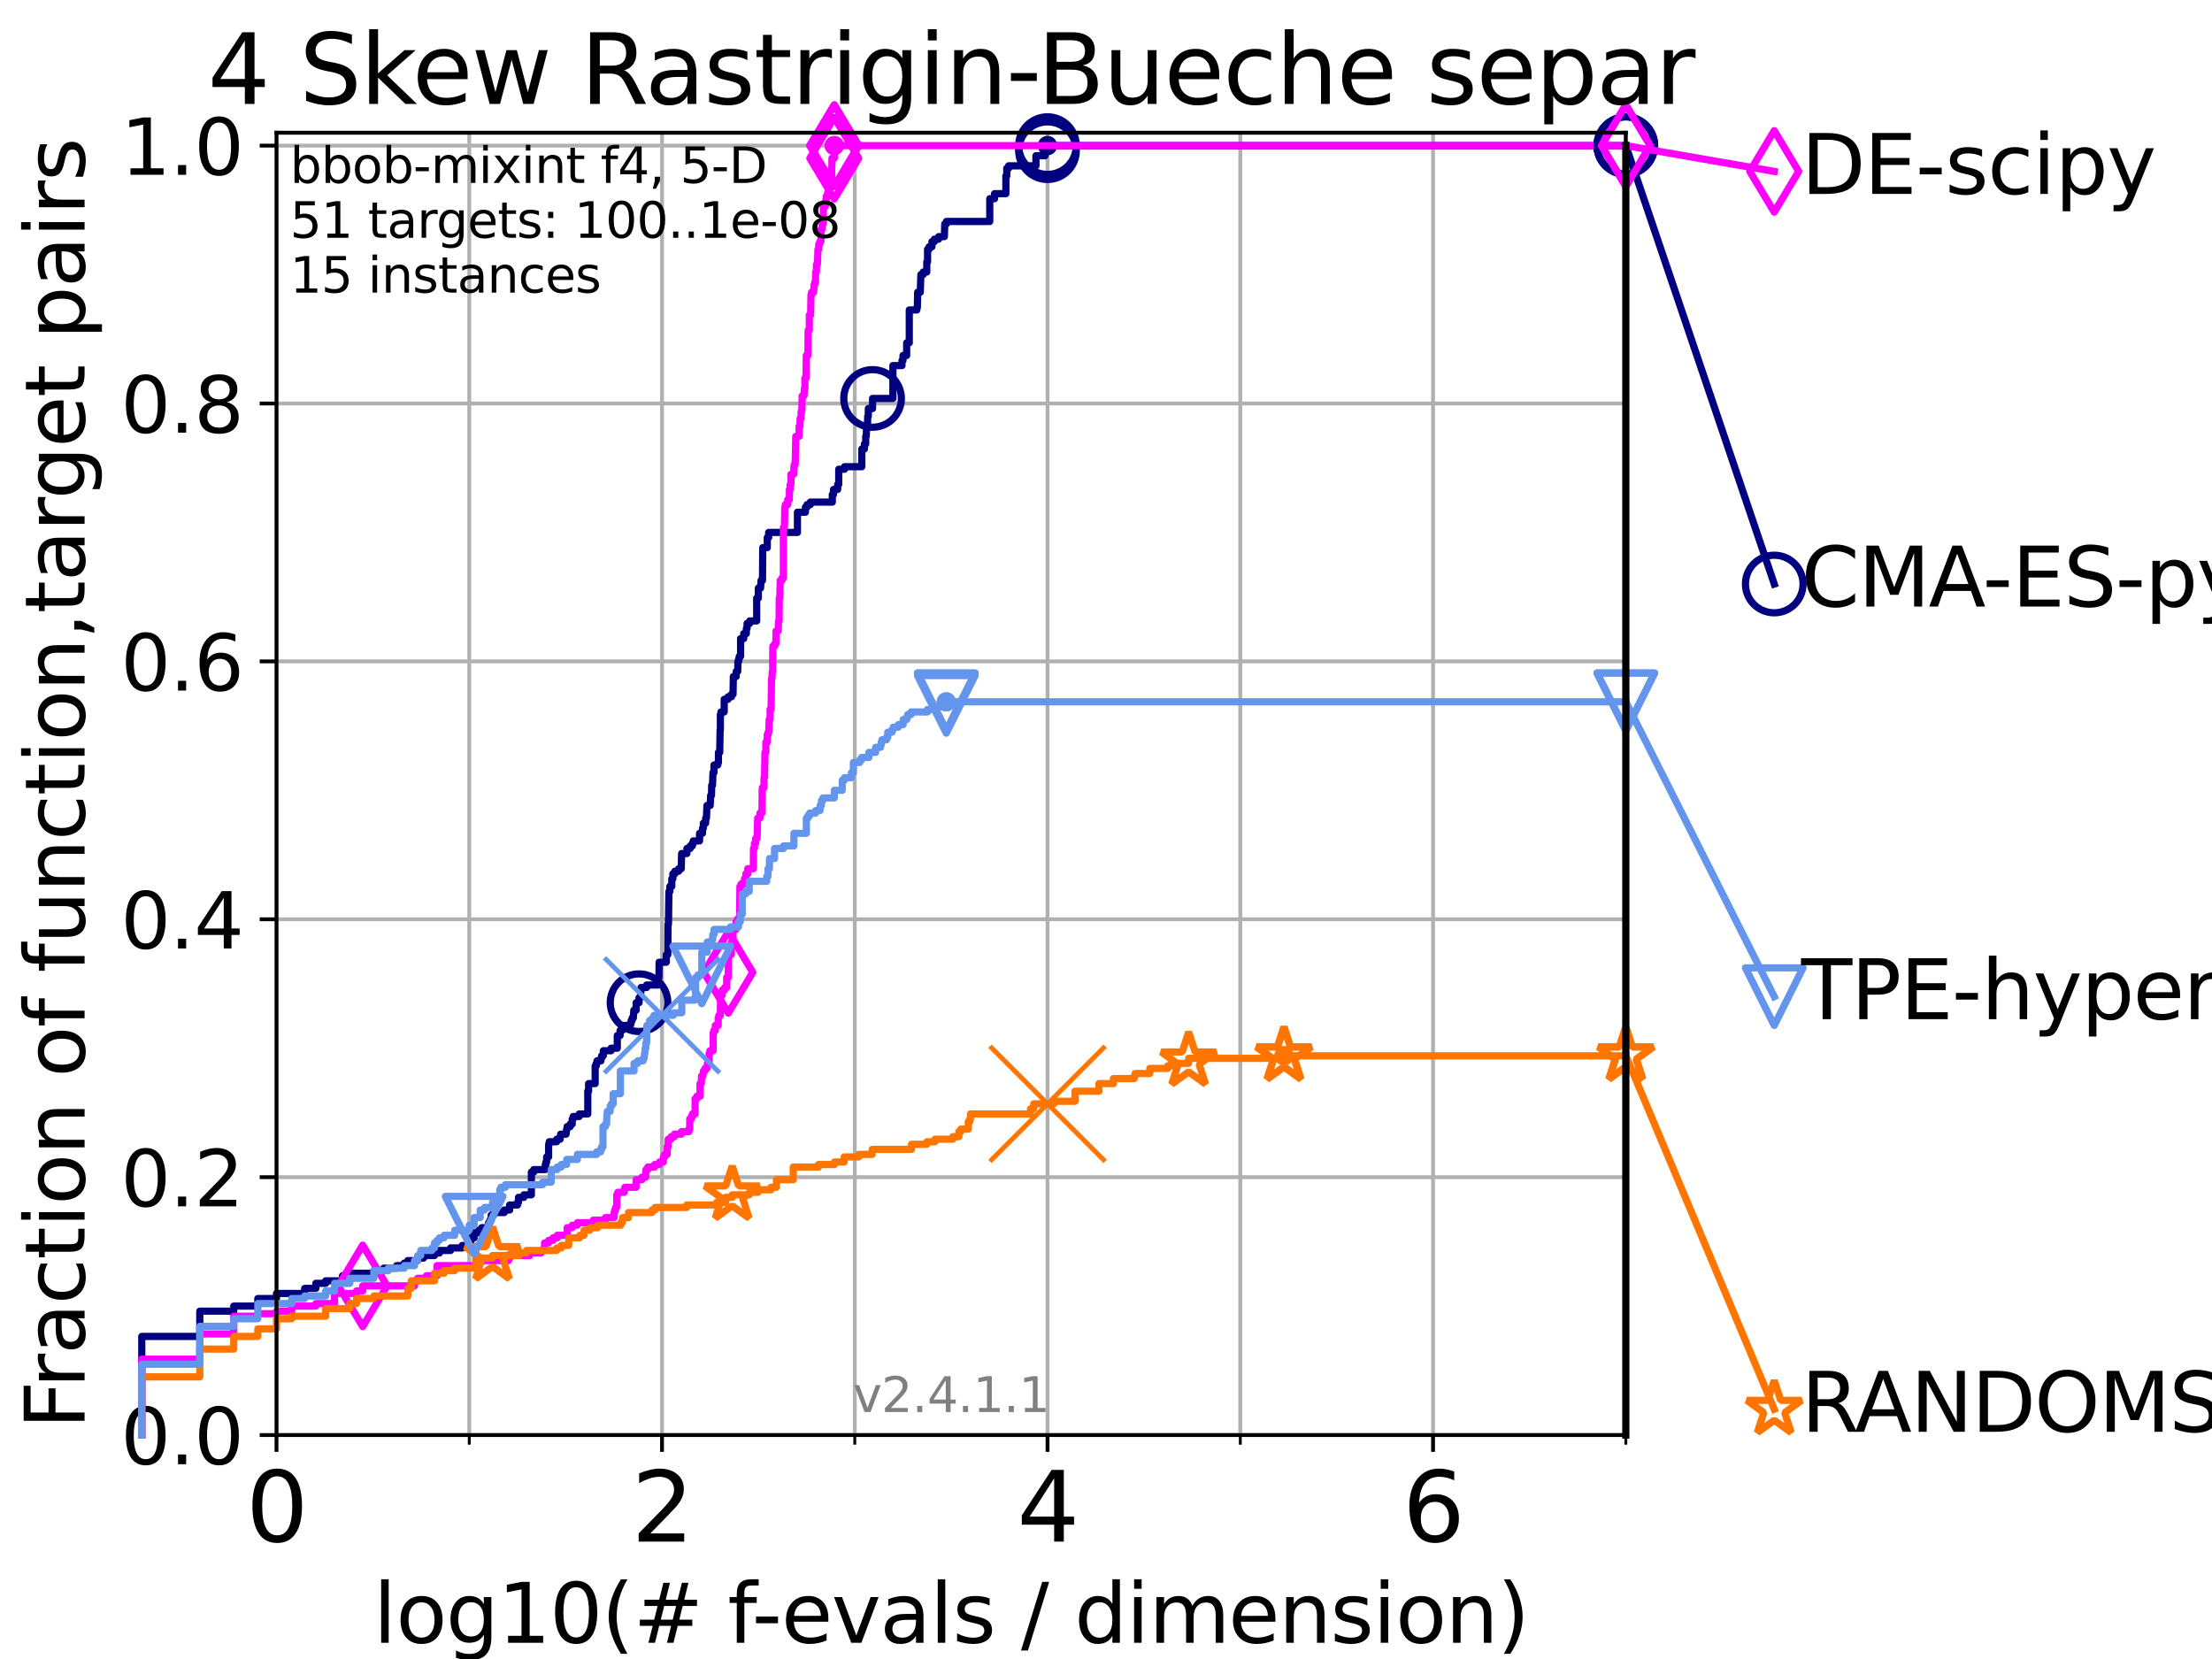 <?xml version="1.0" encoding="utf-8" standalone="no"?>
<!DOCTYPE svg PUBLIC "-//W3C//DTD SVG 1.1//EN"
  "http://www.w3.org/Graphics/SVG/1.1/DTD/svg11.dtd">
<svg height="345.6pt" version="1.1" viewBox="0 0 460.8 345.6" width="460.8pt" xmlns="http://www.w3.org/2000/svg" xmlns:xlink="http://www.w3.org/1999/xlink">
 <defs>
  <style type="text/css">*{stroke-linecap:butt;stroke-linejoin:round;}</style>
 </defs>
 <g id="figure_1">
  <g id="patch_1">
   <path d="M 0 345.6 
L 460.8 345.6 
L 460.8 0 
L 0 0 
z
" style="fill:#ffffff;"/>
  </g>
  <g id="axes_1">
   <g id="patch_2">
    <path d="M 57.6 298.944 
L 338.688 298.944 
L 338.688 27.648 
L 57.6 27.648 
z
" style="fill:#ffffff;"/>
   </g>
   <g id="matplotlib.axis_1">
    <g id="xtick_1">
     <g id="line2d_1">
      <path clip-path="url(#p34a98719a2)" d="M 57.6 298.944 
L 57.6 27.648 
" style="fill:none;stroke:#b0b0b0;stroke-linecap:square;stroke-width:0.8;"/>
     </g>
     <g id="line2d_2">
      <defs>
       <path d="M 0 0 
L 0 3.5 
" id="m11a2e54e2f" style="stroke:#000000;stroke-width:0.8;"/>
      </defs>
      <g>
       <use style="stroke:#000000;stroke-width:0.8;" x="57.6" xlink:href="#m11a2e54e2f" y="298.944"/>
      </g>
     </g>
     <g id="text_1">
      <!-- 0 -->
      <g transform="translate(51.237 321.141)scale(0.2 -0.2)">
       <defs>
        <path d="M 2034 4250 
Q 1547 4250 1301 3770 
Q 1056 3291 1056 2328 
Q 1056 1369 1301 889 
Q 1547 409 2034 409 
Q 2525 409 2770 889 
Q 3016 1369 3016 2328 
Q 3016 3291 2770 3770 
Q 2525 4250 2034 4250 
z
M 2034 4750 
Q 2819 4750 3233 4129 
Q 3647 3509 3647 2328 
Q 3647 1150 3233 529 
Q 2819 -91 2034 -91 
Q 1250 -91 836 529 
Q 422 1150 422 2328 
Q 422 3509 836 4129 
Q 1250 4750 2034 4750 
z
" id="DejaVuSans-30" transform="scale(0.016)"/>
       </defs>
       <use xlink:href="#DejaVuSans-30"/>
      </g>
     </g>
    </g>
    <g id="xtick_2">
     <g id="line2d_3">
      <path clip-path="url(#p34a98719a2)" d="M 137.911 298.944 
L 137.911 27.648 
" style="fill:none;stroke:#b0b0b0;stroke-linecap:square;stroke-width:0.8;"/>
     </g>
     <g id="line2d_4">
      <g>
       <use style="stroke:#000000;stroke-width:0.8;" x="137.911" xlink:href="#m11a2e54e2f" y="298.944"/>
      </g>
     </g>
     <g id="text_2">
      <!-- 2 -->
      <g transform="translate(131.548 321.141)scale(0.2 -0.2)">
       <defs>
        <path d="M 1228 531 
L 3431 531 
L 3431 0 
L 469 0 
L 469 531 
Q 828 903 1448 1529 
Q 2069 2156 2228 2338 
Q 2531 2678 2651 2914 
Q 2772 3150 2772 3378 
Q 2772 3750 2511 3984 
Q 2250 4219 1831 4219 
Q 1534 4219 1204 4116 
Q 875 4013 500 3803 
L 500 4441 
Q 881 4594 1212 4672 
Q 1544 4750 1819 4750 
Q 2544 4750 2975 4387 
Q 3406 4025 3406 3419 
Q 3406 3131 3298 2873 
Q 3191 2616 2906 2266 
Q 2828 2175 2409 1742 
Q 1991 1309 1228 531 
z
" id="DejaVuSans-32" transform="scale(0.016)"/>
       </defs>
       <use xlink:href="#DejaVuSans-32"/>
      </g>
     </g>
    </g>
    <g id="xtick_3">
     <g id="line2d_5">
      <path clip-path="url(#p34a98719a2)" d="M 218.222 298.944 
L 218.222 27.648 
" style="fill:none;stroke:#b0b0b0;stroke-linecap:square;stroke-width:0.8;"/>
     </g>
     <g id="line2d_6">
      <g>
       <use style="stroke:#000000;stroke-width:0.8;" x="218.222" xlink:href="#m11a2e54e2f" y="298.944"/>
      </g>
     </g>
     <g id="text_3">
      <!-- 4 -->
      <g transform="translate(211.859 321.141)scale(0.2 -0.2)">
       <defs>
        <path d="M 2419 4116 
L 825 1625 
L 2419 1625 
L 2419 4116 
z
M 2253 4666 
L 3047 4666 
L 3047 1625 
L 3713 1625 
L 3713 1100 
L 3047 1100 
L 3047 0 
L 2419 0 
L 2419 1100 
L 313 1100 
L 313 1709 
L 2253 4666 
z
" id="DejaVuSans-34" transform="scale(0.016)"/>
       </defs>
       <use xlink:href="#DejaVuSans-34"/>
      </g>
     </g>
    </g>
    <g id="xtick_4">
     <g id="line2d_7">
      <path clip-path="url(#p34a98719a2)" d="M 298.533 298.944 
L 298.533 27.648 
" style="fill:none;stroke:#b0b0b0;stroke-linecap:square;stroke-width:0.8;"/>
     </g>
     <g id="line2d_8">
      <g>
       <use style="stroke:#000000;stroke-width:0.8;" x="298.533" xlink:href="#m11a2e54e2f" y="298.944"/>
      </g>
     </g>
     <g id="text_4">
      <!-- 6 -->
      <g transform="translate(292.17 321.141)scale(0.2 -0.2)">
       <defs>
        <path d="M 2113 2584 
Q 1688 2584 1439 2293 
Q 1191 2003 1191 1497 
Q 1191 994 1439 701 
Q 1688 409 2113 409 
Q 2538 409 2786 701 
Q 3034 994 3034 1497 
Q 3034 2003 2786 2293 
Q 2538 2584 2113 2584 
z
M 3366 4563 
L 3366 3988 
Q 3128 4100 2886 4159 
Q 2644 4219 2406 4219 
Q 1781 4219 1451 3797 
Q 1122 3375 1075 2522 
Q 1259 2794 1537 2939 
Q 1816 3084 2150 3084 
Q 2853 3084 3261 2657 
Q 3669 2231 3669 1497 
Q 3669 778 3244 343 
Q 2819 -91 2113 -91 
Q 1303 -91 875 529 
Q 447 1150 447 2328 
Q 447 3434 972 4092 
Q 1497 4750 2381 4750 
Q 2619 4750 2861 4703 
Q 3103 4656 3366 4563 
z
" id="DejaVuSans-36" transform="scale(0.016)"/>
       </defs>
       <use xlink:href="#DejaVuSans-36"/>
      </g>
     </g>
    </g>
    <g id="xtick_5">
     <g id="line2d_9">
      <path clip-path="url(#p34a98719a2)" d="M 97.755 298.944 
L 97.755 27.648 
" style="fill:none;stroke:#b0b0b0;stroke-linecap:square;stroke-width:0.8;"/>
     </g>
     <g id="line2d_10">
      <defs>
       <path d="M 0 0 
L 0 2 
" id="mfdadc3ce32" style="stroke:#000000;stroke-width:0.6;"/>
      </defs>
      <g>
       <use style="stroke:#000000;stroke-width:0.6;" x="97.755" xlink:href="#mfdadc3ce32" y="298.944"/>
      </g>
     </g>
    </g>
    <g id="xtick_6">
     <g id="line2d_11">
      <path clip-path="url(#p34a98719a2)" d="M 178.066 298.944 
L 178.066 27.648 
" style="fill:none;stroke:#b0b0b0;stroke-linecap:square;stroke-width:0.8;"/>
     </g>
     <g id="line2d_12">
      <g>
       <use style="stroke:#000000;stroke-width:0.6;" x="178.066" xlink:href="#mfdadc3ce32" y="298.944"/>
      </g>
     </g>
    </g>
    <g id="xtick_7">
     <g id="line2d_13">
      <path clip-path="url(#p34a98719a2)" d="M 258.377 298.944 
L 258.377 27.648 
" style="fill:none;stroke:#b0b0b0;stroke-linecap:square;stroke-width:0.8;"/>
     </g>
     <g id="line2d_14">
      <g>
       <use style="stroke:#000000;stroke-width:0.6;" x="258.377" xlink:href="#mfdadc3ce32" y="298.944"/>
      </g>
     </g>
    </g>
    <g id="xtick_8">
     <g id="line2d_15">
      <path clip-path="url(#p34a98719a2)" d="M 338.688 298.944 
L 338.688 27.648 
" style="fill:none;stroke:#b0b0b0;stroke-linecap:square;stroke-width:0.8;"/>
     </g>
     <g id="line2d_16">
      <g>
       <use style="stroke:#000000;stroke-width:0.6;" x="338.688" xlink:href="#mfdadc3ce32" y="298.944"/>
      </g>
     </g>
    </g>
    <g id="text_5">
     <!-- log10(# f-evals / dimension) -->
     <g transform="translate(77.764 342.218)scale(0.17 -0.17)">
      <defs>
       <path d="M 603 4863 
L 1178 4863 
L 1178 0 
L 603 0 
L 603 4863 
z
" id="DejaVuSans-6c" transform="scale(0.016)"/>
       <path d="M 1959 3097 
Q 1497 3097 1228 2736 
Q 959 2375 959 1747 
Q 959 1119 1226 758 
Q 1494 397 1959 397 
Q 2419 397 2687 759 
Q 2956 1122 2956 1747 
Q 2956 2369 2687 2733 
Q 2419 3097 1959 3097 
z
M 1959 3584 
Q 2709 3584 3137 3096 
Q 3566 2609 3566 1747 
Q 3566 888 3137 398 
Q 2709 -91 1959 -91 
Q 1206 -91 779 398 
Q 353 888 353 1747 
Q 353 2609 779 3096 
Q 1206 3584 1959 3584 
z
" id="DejaVuSans-6f" transform="scale(0.016)"/>
       <path d="M 2906 1791 
Q 2906 2416 2648 2759 
Q 2391 3103 1925 3103 
Q 1463 3103 1205 2759 
Q 947 2416 947 1791 
Q 947 1169 1205 825 
Q 1463 481 1925 481 
Q 2391 481 2648 825 
Q 2906 1169 2906 1791 
z
M 3481 434 
Q 3481 -459 3084 -895 
Q 2688 -1331 1869 -1331 
Q 1566 -1331 1297 -1286 
Q 1028 -1241 775 -1147 
L 775 -588 
Q 1028 -725 1275 -790 
Q 1522 -856 1778 -856 
Q 2344 -856 2625 -561 
Q 2906 -266 2906 331 
L 2906 616 
Q 2728 306 2450 153 
Q 2172 0 1784 0 
Q 1141 0 747 490 
Q 353 981 353 1791 
Q 353 2603 747 3093 
Q 1141 3584 1784 3584 
Q 2172 3584 2450 3431 
Q 2728 3278 2906 2969 
L 2906 3500 
L 3481 3500 
L 3481 434 
z
" id="DejaVuSans-67" transform="scale(0.016)"/>
       <path d="M 794 531 
L 1825 531 
L 1825 4091 
L 703 3866 
L 703 4441 
L 1819 4666 
L 2450 4666 
L 2450 531 
L 3481 531 
L 3481 0 
L 794 0 
L 794 531 
z
" id="DejaVuSans-31" transform="scale(0.016)"/>
       <path d="M 1984 4856 
Q 1566 4138 1362 3434 
Q 1159 2731 1159 2009 
Q 1159 1288 1364 580 
Q 1569 -128 1984 -844 
L 1484 -844 
Q 1016 -109 783 600 
Q 550 1309 550 2009 
Q 550 2706 781 3412 
Q 1013 4119 1484 4856 
L 1984 4856 
z
" id="DejaVuSans-28" transform="scale(0.016)"/>
       <path d="M 3272 2816 
L 2363 2816 
L 2100 1772 
L 3016 1772 
L 3272 2816 
z
M 2803 4594 
L 2478 3297 
L 3391 3297 
L 3719 4594 
L 4219 4594 
L 3897 3297 
L 4872 3297 
L 4872 2816 
L 3775 2816 
L 3519 1772 
L 4513 1772 
L 4513 1294 
L 3397 1294 
L 3072 0 
L 2572 0 
L 2894 1294 
L 1978 1294 
L 1656 0 
L 1153 0 
L 1478 1294 
L 494 1294 
L 494 1772 
L 1594 1772 
L 1856 2816 
L 850 2816 
L 850 3297 
L 1978 3297 
L 2297 4594 
L 2803 4594 
z
" id="DejaVuSans-23" transform="scale(0.016)"/>
       <path id="DejaVuSans-20" transform="scale(0.016)"/>
       <path d="M 2375 4863 
L 2375 4384 
L 1825 4384 
Q 1516 4384 1395 4259 
Q 1275 4134 1275 3809 
L 1275 3500 
L 2222 3500 
L 2222 3053 
L 1275 3053 
L 1275 0 
L 697 0 
L 697 3053 
L 147 3053 
L 147 3500 
L 697 3500 
L 697 3744 
Q 697 4328 969 4595 
Q 1241 4863 1831 4863 
L 2375 4863 
z
" id="DejaVuSans-66" transform="scale(0.016)"/>
       <path d="M 313 2009 
L 1997 2009 
L 1997 1497 
L 313 1497 
L 313 2009 
z
" id="DejaVuSans-2d" transform="scale(0.016)"/>
       <path d="M 3597 1894 
L 3597 1613 
L 953 1613 
Q 991 1019 1311 708 
Q 1631 397 2203 397 
Q 2534 397 2845 478 
Q 3156 559 3463 722 
L 3463 178 
Q 3153 47 2828 -22 
Q 2503 -91 2169 -91 
Q 1331 -91 842 396 
Q 353 884 353 1716 
Q 353 2575 817 3079 
Q 1281 3584 2069 3584 
Q 2775 3584 3186 3129 
Q 3597 2675 3597 1894 
z
M 3022 2063 
Q 3016 2534 2758 2815 
Q 2500 3097 2075 3097 
Q 1594 3097 1305 2825 
Q 1016 2553 972 2059 
L 3022 2063 
z
" id="DejaVuSans-65" transform="scale(0.016)"/>
       <path d="M 191 3500 
L 800 3500 
L 1894 563 
L 2988 3500 
L 3597 3500 
L 2284 0 
L 1503 0 
L 191 3500 
z
" id="DejaVuSans-76" transform="scale(0.016)"/>
       <path d="M 2194 1759 
Q 1497 1759 1228 1600 
Q 959 1441 959 1056 
Q 959 750 1161 570 
Q 1363 391 1709 391 
Q 2188 391 2477 730 
Q 2766 1069 2766 1631 
L 2766 1759 
L 2194 1759 
z
M 3341 1997 
L 3341 0 
L 2766 0 
L 2766 531 
Q 2569 213 2275 61 
Q 1981 -91 1556 -91 
Q 1019 -91 701 211 
Q 384 513 384 1019 
Q 384 1609 779 1909 
Q 1175 2209 1959 2209 
L 2766 2209 
L 2766 2266 
Q 2766 2663 2505 2880 
Q 2244 3097 1772 3097 
Q 1472 3097 1187 3025 
Q 903 2953 641 2809 
L 641 3341 
Q 956 3463 1253 3523 
Q 1550 3584 1831 3584 
Q 2591 3584 2966 3190 
Q 3341 2797 3341 1997 
z
" id="DejaVuSans-61" transform="scale(0.016)"/>
       <path d="M 2834 3397 
L 2834 2853 
Q 2591 2978 2328 3040 
Q 2066 3103 1784 3103 
Q 1356 3103 1142 2972 
Q 928 2841 928 2578 
Q 928 2378 1081 2264 
Q 1234 2150 1697 2047 
L 1894 2003 
Q 2506 1872 2764 1633 
Q 3022 1394 3022 966 
Q 3022 478 2636 193 
Q 2250 -91 1575 -91 
Q 1294 -91 989 -36 
Q 684 19 347 128 
L 347 722 
Q 666 556 975 473 
Q 1284 391 1588 391 
Q 1994 391 2212 530 
Q 2431 669 2431 922 
Q 2431 1156 2273 1281 
Q 2116 1406 1581 1522 
L 1381 1569 
Q 847 1681 609 1914 
Q 372 2147 372 2553 
Q 372 3047 722 3315 
Q 1072 3584 1716 3584 
Q 2034 3584 2315 3537 
Q 2597 3491 2834 3397 
z
" id="DejaVuSans-73" transform="scale(0.016)"/>
       <path d="M 1625 4666 
L 2156 4666 
L 531 -594 
L 0 -594 
L 1625 4666 
z
" id="DejaVuSans-2f" transform="scale(0.016)"/>
       <path d="M 2906 2969 
L 2906 4863 
L 3481 4863 
L 3481 0 
L 2906 0 
L 2906 525 
Q 2725 213 2448 61 
Q 2172 -91 1784 -91 
Q 1150 -91 751 415 
Q 353 922 353 1747 
Q 353 2572 751 3078 
Q 1150 3584 1784 3584 
Q 2172 3584 2448 3432 
Q 2725 3281 2906 2969 
z
M 947 1747 
Q 947 1113 1208 752 
Q 1469 391 1925 391 
Q 2381 391 2643 752 
Q 2906 1113 2906 1747 
Q 2906 2381 2643 2742 
Q 2381 3103 1925 3103 
Q 1469 3103 1208 2742 
Q 947 2381 947 1747 
z
" id="DejaVuSans-64" transform="scale(0.016)"/>
       <path d="M 603 3500 
L 1178 3500 
L 1178 0 
L 603 0 
L 603 3500 
z
M 603 4863 
L 1178 4863 
L 1178 4134 
L 603 4134 
L 603 4863 
z
" id="DejaVuSans-69" transform="scale(0.016)"/>
       <path d="M 3328 2828 
Q 3544 3216 3844 3400 
Q 4144 3584 4550 3584 
Q 5097 3584 5394 3201 
Q 5691 2819 5691 2113 
L 5691 0 
L 5113 0 
L 5113 2094 
Q 5113 2597 4934 2840 
Q 4756 3084 4391 3084 
Q 3944 3084 3684 2787 
Q 3425 2491 3425 1978 
L 3425 0 
L 2847 0 
L 2847 2094 
Q 2847 2600 2669 2842 
Q 2491 3084 2119 3084 
Q 1678 3084 1418 2786 
Q 1159 2488 1159 1978 
L 1159 0 
L 581 0 
L 581 3500 
L 1159 3500 
L 1159 2956 
Q 1356 3278 1631 3431 
Q 1906 3584 2284 3584 
Q 2666 3584 2933 3390 
Q 3200 3197 3328 2828 
z
" id="DejaVuSans-6d" transform="scale(0.016)"/>
       <path d="M 3513 2113 
L 3513 0 
L 2938 0 
L 2938 2094 
Q 2938 2591 2744 2837 
Q 2550 3084 2163 3084 
Q 1697 3084 1428 2787 
Q 1159 2491 1159 1978 
L 1159 0 
L 581 0 
L 581 3500 
L 1159 3500 
L 1159 2956 
Q 1366 3272 1645 3428 
Q 1925 3584 2291 3584 
Q 2894 3584 3203 3211 
Q 3513 2838 3513 2113 
z
" id="DejaVuSans-6e" transform="scale(0.016)"/>
       <path d="M 513 4856 
L 1013 4856 
Q 1481 4119 1714 3412 
Q 1947 2706 1947 2009 
Q 1947 1309 1714 600 
Q 1481 -109 1013 -844 
L 513 -844 
Q 928 -128 1133 580 
Q 1338 1288 1338 2009 
Q 1338 2731 1133 3434 
Q 928 4138 513 4856 
z
" id="DejaVuSans-29" transform="scale(0.016)"/>
      </defs>
      <use xlink:href="#DejaVuSans-6c"/>
      <use x="27.783" xlink:href="#DejaVuSans-6f"/>
      <use x="88.965" xlink:href="#DejaVuSans-67"/>
      <use x="152.441" xlink:href="#DejaVuSans-31"/>
      <use x="216.064" xlink:href="#DejaVuSans-30"/>
      <use x="279.688" xlink:href="#DejaVuSans-28"/>
      <use x="318.701" xlink:href="#DejaVuSans-23"/>
      <use x="402.49" xlink:href="#DejaVuSans-20"/>
      <use x="434.277" xlink:href="#DejaVuSans-66"/>
      <use x="463.982" xlink:href="#DejaVuSans-2d"/>
      <use x="500.066" xlink:href="#DejaVuSans-65"/>
      <use x="561.59" xlink:href="#DejaVuSans-76"/>
      <use x="620.77" xlink:href="#DejaVuSans-61"/>
      <use x="682.049" xlink:href="#DejaVuSans-6c"/>
      <use x="709.832" xlink:href="#DejaVuSans-73"/>
      <use x="761.932" xlink:href="#DejaVuSans-20"/>
      <use x="793.719" xlink:href="#DejaVuSans-2f"/>
      <use x="827.41" xlink:href="#DejaVuSans-20"/>
      <use x="859.197" xlink:href="#DejaVuSans-64"/>
      <use x="922.674" xlink:href="#DejaVuSans-69"/>
      <use x="950.457" xlink:href="#DejaVuSans-6d"/>
      <use x="1047.869" xlink:href="#DejaVuSans-65"/>
      <use x="1109.393" xlink:href="#DejaVuSans-6e"/>
      <use x="1172.771" xlink:href="#DejaVuSans-73"/>
      <use x="1224.871" xlink:href="#DejaVuSans-69"/>
      <use x="1252.654" xlink:href="#DejaVuSans-6f"/>
      <use x="1313.836" xlink:href="#DejaVuSans-6e"/>
      <use x="1377.215" xlink:href="#DejaVuSans-29"/>
     </g>
    </g>
   </g>
   <g id="matplotlib.axis_2">
    <g id="ytick_1">
     <g id="line2d_17">
      <path clip-path="url(#p34a98719a2)" d="M 57.6 298.944 
L 338.688 298.944 
" style="fill:none;stroke:#b0b0b0;stroke-linecap:square;stroke-width:0.8;"/>
     </g>
     <g id="line2d_18">
      <defs>
       <path d="M 0 0 
L -3.5 0 
" id="m82ef8712f9" style="stroke:#000000;stroke-width:0.8;"/>
      </defs>
      <g>
       <use style="stroke:#000000;stroke-width:0.8;" x="57.6" xlink:href="#m82ef8712f9" y="298.944"/>
      </g>
     </g>
     <g id="text_6">
      <!-- 0.0 -->
      <g transform="translate(25.155 305.023)scale(0.16 -0.16)">
       <defs>
        <path d="M 684 794 
L 1344 794 
L 1344 0 
L 684 0 
L 684 794 
z
" id="DejaVuSans-2e" transform="scale(0.016)"/>
       </defs>
       <use xlink:href="#DejaVuSans-30"/>
       <use x="63.623" xlink:href="#DejaVuSans-2e"/>
       <use x="95.41" xlink:href="#DejaVuSans-30"/>
      </g>
     </g>
    </g>
    <g id="ytick_2">
     <g id="line2d_19">
      <path clip-path="url(#p34a98719a2)" d="M 57.6 245.222 
L 338.688 245.222 
" style="fill:none;stroke:#b0b0b0;stroke-linecap:square;stroke-width:0.8;"/>
     </g>
     <g id="line2d_20">
      <g>
       <use style="stroke:#000000;stroke-width:0.8;" x="57.6" xlink:href="#m82ef8712f9" y="245.222"/>
      </g>
     </g>
     <g id="text_7">
      <!-- 0.2 -->
      <g transform="translate(25.155 251.301)scale(0.16 -0.16)">
       <use xlink:href="#DejaVuSans-30"/>
       <use x="63.623" xlink:href="#DejaVuSans-2e"/>
       <use x="95.41" xlink:href="#DejaVuSans-32"/>
      </g>
     </g>
    </g>
    <g id="ytick_3">
     <g id="line2d_21">
      <path clip-path="url(#p34a98719a2)" d="M 57.6 191.5 
L 338.688 191.5 
" style="fill:none;stroke:#b0b0b0;stroke-linecap:square;stroke-width:0.8;"/>
     </g>
     <g id="line2d_22">
      <g>
       <use style="stroke:#000000;stroke-width:0.8;" x="57.6" xlink:href="#m82ef8712f9" y="191.5"/>
      </g>
     </g>
     <g id="text_8">
      <!-- 0.4 -->
      <g transform="translate(25.155 197.579)scale(0.16 -0.16)">
       <use xlink:href="#DejaVuSans-30"/>
       <use x="63.623" xlink:href="#DejaVuSans-2e"/>
       <use x="95.41" xlink:href="#DejaVuSans-34"/>
      </g>
     </g>
    </g>
    <g id="ytick_4">
     <g id="line2d_23">
      <path clip-path="url(#p34a98719a2)" d="M 57.6 137.778 
L 338.688 137.778 
" style="fill:none;stroke:#b0b0b0;stroke-linecap:square;stroke-width:0.8;"/>
     </g>
     <g id="line2d_24">
      <g>
       <use style="stroke:#000000;stroke-width:0.8;" x="57.6" xlink:href="#m82ef8712f9" y="137.778"/>
      </g>
     </g>
     <g id="text_9">
      <!-- 0.6 -->
      <g transform="translate(25.155 143.857)scale(0.16 -0.16)">
       <use xlink:href="#DejaVuSans-30"/>
       <use x="63.623" xlink:href="#DejaVuSans-2e"/>
       <use x="95.41" xlink:href="#DejaVuSans-36"/>
      </g>
     </g>
    </g>
    <g id="ytick_5">
     <g id="line2d_25">
      <path clip-path="url(#p34a98719a2)" d="M 57.6 84.056 
L 338.688 84.056 
" style="fill:none;stroke:#b0b0b0;stroke-linecap:square;stroke-width:0.8;"/>
     </g>
     <g id="line2d_26">
      <g>
       <use style="stroke:#000000;stroke-width:0.8;" x="57.6" xlink:href="#m82ef8712f9" y="84.056"/>
      </g>
     </g>
     <g id="text_10">
      <!-- 0.8 -->
      <g transform="translate(25.155 90.135)scale(0.16 -0.16)">
       <defs>
        <path d="M 2034 2216 
Q 1584 2216 1326 1975 
Q 1069 1734 1069 1313 
Q 1069 891 1326 650 
Q 1584 409 2034 409 
Q 2484 409 2743 651 
Q 3003 894 3003 1313 
Q 3003 1734 2745 1975 
Q 2488 2216 2034 2216 
z
M 1403 2484 
Q 997 2584 770 2862 
Q 544 3141 544 3541 
Q 544 4100 942 4425 
Q 1341 4750 2034 4750 
Q 2731 4750 3128 4425 
Q 3525 4100 3525 3541 
Q 3525 3141 3298 2862 
Q 3072 2584 2669 2484 
Q 3125 2378 3379 2068 
Q 3634 1759 3634 1313 
Q 3634 634 3220 271 
Q 2806 -91 2034 -91 
Q 1263 -91 848 271 
Q 434 634 434 1313 
Q 434 1759 690 2068 
Q 947 2378 1403 2484 
z
M 1172 3481 
Q 1172 3119 1398 2916 
Q 1625 2713 2034 2713 
Q 2441 2713 2670 2916 
Q 2900 3119 2900 3481 
Q 2900 3844 2670 4047 
Q 2441 4250 2034 4250 
Q 1625 4250 1398 4047 
Q 1172 3844 1172 3481 
z
" id="DejaVuSans-38" transform="scale(0.016)"/>
       </defs>
       <use xlink:href="#DejaVuSans-30"/>
       <use x="63.623" xlink:href="#DejaVuSans-2e"/>
       <use x="95.41" xlink:href="#DejaVuSans-38"/>
      </g>
     </g>
    </g>
    <g id="ytick_6">
     <g id="line2d_27">
      <path clip-path="url(#p34a98719a2)" d="M 57.6 30.334 
L 338.688 30.334 
" style="fill:none;stroke:#b0b0b0;stroke-linecap:square;stroke-width:0.8;"/>
     </g>
     <g id="line2d_28">
      <g>
       <use style="stroke:#000000;stroke-width:0.8;" x="57.6" xlink:href="#m82ef8712f9" y="30.334"/>
      </g>
     </g>
     <g id="text_11">
      <!-- 1.0 -->
      <g transform="translate(25.155 36.413)scale(0.16 -0.16)">
       <use xlink:href="#DejaVuSans-31"/>
       <use x="63.623" xlink:href="#DejaVuSans-2e"/>
       <use x="95.41" xlink:href="#DejaVuSans-30"/>
      </g>
     </g>
    </g>
    <g id="text_12">
     <!-- Fraction of function,target pairs -->
     <g transform="translate(17.62 297.681)rotate(-90)scale(0.17 -0.17)">
      <defs>
       <path d="M 628 4666 
L 3309 4666 
L 3309 4134 
L 1259 4134 
L 1259 2759 
L 3109 2759 
L 3109 2228 
L 1259 2228 
L 1259 0 
L 628 0 
L 628 4666 
z
" id="DejaVuSans-46" transform="scale(0.016)"/>
       <path d="M 2631 2963 
Q 2534 3019 2420 3045 
Q 2306 3072 2169 3072 
Q 1681 3072 1420 2755 
Q 1159 2438 1159 1844 
L 1159 0 
L 581 0 
L 581 3500 
L 1159 3500 
L 1159 2956 
Q 1341 3275 1631 3429 
Q 1922 3584 2338 3584 
Q 2397 3584 2469 3576 
Q 2541 3569 2628 3553 
L 2631 2963 
z
" id="DejaVuSans-72" transform="scale(0.016)"/>
       <path d="M 3122 3366 
L 3122 2828 
Q 2878 2963 2633 3030 
Q 2388 3097 2138 3097 
Q 1578 3097 1268 2742 
Q 959 2388 959 1747 
Q 959 1106 1268 751 
Q 1578 397 2138 397 
Q 2388 397 2633 464 
Q 2878 531 3122 666 
L 3122 134 
Q 2881 22 2623 -34 
Q 2366 -91 2075 -91 
Q 1284 -91 818 406 
Q 353 903 353 1747 
Q 353 2603 823 3093 
Q 1294 3584 2113 3584 
Q 2378 3584 2631 3529 
Q 2884 3475 3122 3366 
z
" id="DejaVuSans-63" transform="scale(0.016)"/>
       <path d="M 1172 4494 
L 1172 3500 
L 2356 3500 
L 2356 3053 
L 1172 3053 
L 1172 1153 
Q 1172 725 1289 603 
Q 1406 481 1766 481 
L 2356 481 
L 2356 0 
L 1766 0 
Q 1100 0 847 248 
Q 594 497 594 1153 
L 594 3053 
L 172 3053 
L 172 3500 
L 594 3500 
L 594 4494 
L 1172 4494 
z
" id="DejaVuSans-74" transform="scale(0.016)"/>
       <path d="M 544 1381 
L 544 3500 
L 1119 3500 
L 1119 1403 
Q 1119 906 1312 657 
Q 1506 409 1894 409 
Q 2359 409 2629 706 
Q 2900 1003 2900 1516 
L 2900 3500 
L 3475 3500 
L 3475 0 
L 2900 0 
L 2900 538 
Q 2691 219 2414 64 
Q 2138 -91 1772 -91 
Q 1169 -91 856 284 
Q 544 659 544 1381 
z
M 1991 3584 
L 1991 3584 
z
" id="DejaVuSans-75" transform="scale(0.016)"/>
       <path d="M 750 794 
L 1409 794 
L 1409 256 
L 897 -744 
L 494 -744 
L 750 256 
L 750 794 
z
" id="DejaVuSans-2c" transform="scale(0.016)"/>
       <path d="M 1159 525 
L 1159 -1331 
L 581 -1331 
L 581 3500 
L 1159 3500 
L 1159 2969 
Q 1341 3281 1617 3432 
Q 1894 3584 2278 3584 
Q 2916 3584 3314 3078 
Q 3713 2572 3713 1747 
Q 3713 922 3314 415 
Q 2916 -91 2278 -91 
Q 1894 -91 1617 61 
Q 1341 213 1159 525 
z
M 3116 1747 
Q 3116 2381 2855 2742 
Q 2594 3103 2138 3103 
Q 1681 3103 1420 2742 
Q 1159 2381 1159 1747 
Q 1159 1113 1420 752 
Q 1681 391 2138 391 
Q 2594 391 2855 752 
Q 3116 1113 3116 1747 
z
" id="DejaVuSans-70" transform="scale(0.016)"/>
      </defs>
      <use xlink:href="#DejaVuSans-46"/>
      <use x="50.27" xlink:href="#DejaVuSans-72"/>
      <use x="91.383" xlink:href="#DejaVuSans-61"/>
      <use x="152.662" xlink:href="#DejaVuSans-63"/>
      <use x="207.643" xlink:href="#DejaVuSans-74"/>
      <use x="246.852" xlink:href="#DejaVuSans-69"/>
      <use x="274.635" xlink:href="#DejaVuSans-6f"/>
      <use x="335.816" xlink:href="#DejaVuSans-6e"/>
      <use x="399.195" xlink:href="#DejaVuSans-20"/>
      <use x="430.982" xlink:href="#DejaVuSans-6f"/>
      <use x="492.164" xlink:href="#DejaVuSans-66"/>
      <use x="527.369" xlink:href="#DejaVuSans-20"/>
      <use x="559.156" xlink:href="#DejaVuSans-66"/>
      <use x="594.361" xlink:href="#DejaVuSans-75"/>
      <use x="657.74" xlink:href="#DejaVuSans-6e"/>
      <use x="721.119" xlink:href="#DejaVuSans-63"/>
      <use x="776.1" xlink:href="#DejaVuSans-74"/>
      <use x="815.309" xlink:href="#DejaVuSans-69"/>
      <use x="843.092" xlink:href="#DejaVuSans-6f"/>
      <use x="904.273" xlink:href="#DejaVuSans-6e"/>
      <use x="967.652" xlink:href="#DejaVuSans-2c"/>
      <use x="999.439" xlink:href="#DejaVuSans-74"/>
      <use x="1038.648" xlink:href="#DejaVuSans-61"/>
      <use x="1099.928" xlink:href="#DejaVuSans-72"/>
      <use x="1139.291" xlink:href="#DejaVuSans-67"/>
      <use x="1202.768" xlink:href="#DejaVuSans-65"/>
      <use x="1264.291" xlink:href="#DejaVuSans-74"/>
      <use x="1303.5" xlink:href="#DejaVuSans-20"/>
      <use x="1335.287" xlink:href="#DejaVuSans-70"/>
      <use x="1398.764" xlink:href="#DejaVuSans-61"/>
      <use x="1460.043" xlink:href="#DejaVuSans-69"/>
      <use x="1487.826" xlink:href="#DejaVuSans-72"/>
      <use x="1528.939" xlink:href="#DejaVuSans-73"/>
     </g>
    </g>
   </g>
   <g id="line2d_29">
    <defs>
     <path d="M 0 1.5 
C 0.398 1.5 0.779 1.342 1.061 1.061 
C 1.342 0.779 1.5 0.398 1.5 0 
C 1.5 -0.398 1.342 -0.779 1.061 -1.061 
C 0.779 -1.342 0.398 -1.5 0 -1.5 
C -0.398 -1.5 -0.779 -1.342 -1.061 -1.061 
C -1.342 -0.779 -1.5 -0.398 -1.5 0 
C -1.5 0.398 -1.342 0.779 -1.061 1.061 
C -0.779 1.342 -0.398 1.5 0 1.5 
z
" id="m21b59fc1f2" style="stroke:#000080;"/>
    </defs>
    <g>
     <use style="fill:#000080;stroke:#000080;" x="218.211" xlink:href="#m21b59fc1f2" y="30.334"/>
     <use style="fill:#000080;stroke:#000080;" x="218.211" xlink:href="#m21b59fc1f2" y="30.334"/>
    </g>
   </g>
   <g id="line2d_30">
    <path d="M 29.533 298.944 
L 29.533 278.403 
L 41.621 278.403 
L 41.621 273.136 
L 48.692 273.136 
L 48.692 272.083 
L 53.709 272.083 
L 53.709 270.503 
L 57.6 270.503 
L 57.6 269.45 
L 63.468 269.45 
L 63.468 268.396 
L 65.797 268.396 
L 65.797 267.343 
L 67.851 267.343 
L 67.851 266.816 
L 71.35 266.816 
L 71.35 265.763 
L 72.868 265.763 
L 72.868 265.236 
L 77.885 265.236 
L 77.885 264.709 
L 79.939 264.709 
L 79.939 264.183 
L 82.627 264.183 
L 82.627 263.656 
L 84.213 263.656 
L 84.213 263.129 
L 84.956 263.129 
L 84.956 262.603 
L 87.01 262.603 
L 87.01 262.076 
L 88.256 262.076 
L 88.256 261.549 
L 90.509 261.549 
L 90.509 261.023 
L 91.535 261.023 
L 91.535 260.496 
L 93.864 260.496 
L 93.864 259.969 
L 96.301 259.969 
L 96.301 259.443 
L 97.755 259.443 
L 97.755 258.916 
L 98.101 258.916 
L 98.101 257.862 
L 98.772 257.862 
L 98.772 256.809 
L 99.732 256.809 
L 99.732 256.282 
L 100.344 256.282 
L 100.344 255.756 
L 101.786 255.756 
L 101.786 254.702 
L 102.06 254.702 
L 102.06 254.176 
L 102.331 254.176 
L 102.331 253.122 
L 102.859 253.122 
L 102.859 252.596 
L 105.057 252.596 
L 105.057 252.069 
L 106.169 252.069 
L 106.169 251.016 
L 107.811 251.016 
L 107.811 250.489 
L 108.006 250.489 
L 108.006 249.436 
L 109.132 249.436 
L 109.132 248.909 
L 110.694 248.909 
L 110.694 244.169 
L 111.186 244.169 
L 111.186 243.642 
L 113.595 243.642 
L 113.595 242.589 
L 113.735 242.589 
L 113.735 242.062 
L 113.874 242.062 
L 113.874 241.009 
L 114.284 241.009 
L 114.284 238.375 
L 114.419 238.375 
L 114.419 237.848 
L 115.959 237.848 
L 115.959 237.322 
L 116.68 237.322 
L 116.68 236.795 
L 116.798 236.795 
L 116.798 236.268 
L 117.931 236.268 
L 118.04 235.215 
L 118.149 235.215 
L 118.149 234.688 
L 118.787 234.688 
L 118.787 234.162 
L 119.199 234.162 
L 119.199 233.108 
L 119.402 233.108 
L 119.402 232.582 
L 120.666 232.582 
L 120.666 232.055 
L 122.447 232.055 
L 122.447 227.315 
L 122.615 227.315 
L 122.615 225.735 
L 123.985 225.735 
L 123.985 222.048 
L 124.216 222.048 
L 124.216 221.521 
L 124.369 221.521 
L 124.369 220.994 
L 125.183 220.994 
L 125.183 220.468 
L 125.328 220.468 
L 125.328 219.941 
L 125.683 219.941 
L 125.683 218.888 
L 127.294 218.888 
L 127.294 218.361 
L 128.591 218.361 
L 128.591 215.728 
L 129.176 215.728 
L 129.176 214.674 
L 129.63 214.674 
L 129.63 214.148 
L 129.909 214.148 
L 129.909 213.621 
L 131.338 213.621 
L 131.338 213.094 
L 131.49 213.094 
L 131.49 212.567 
L 131.691 212.567 
L 131.691 212.041 
L 131.938 212.041 
L 132.036 210.461 
L 132.518 210.461 
L 132.518 208.881 
L 133.125 208.881 
L 133.125 207.827 
L 133.443 207.827 
L 133.533 205.721 
L 134.703 205.721 
L 134.703 205.194 
L 137.126 205.194 
L 137.126 203.614 
L 137.271 203.614 
L 137.308 200.454 
L 138.795 200.454 
L 138.795 198.874 
L 139.123 198.874 
L 139.156 192.553 
L 139.253 192.553 
L 139.35 185.706 
L 139.541 185.706 
L 139.541 184.653 
L 139.949 184.653 
L 139.949 183.073 
L 140.165 183.073 
L 140.165 182.02 
L 140.589 182.02 
L 140.589 181.493 
L 141.379 181.493 
L 141.379 180.966 
L 141.914 180.966 
L 141.997 177.806 
L 143.093 177.806 
L 143.093 176.753 
L 143.779 176.753 
L 143.779 176.226 
L 144.221 176.226 
L 144.221 175.699 
L 144.415 175.699 
L 144.415 175.173 
L 145.733 175.173 
L 145.733 173.593 
L 146.346 173.593 
L 146.346 172.539 
L 146.517 172.539 
L 146.517 171.486 
L 147 171.486 
L 147 170.433 
L 147.165 170.433 
L 147.267 167.799 
L 147.947 167.799 
L 148.045 165.692 
L 148.219 165.692 
L 148.258 163.586 
L 148.431 163.586 
L 148.526 160.952 
L 148.733 160.952 
L 148.733 159.372 
L 149.522 159.372 
L 149.522 158.846 
L 149.664 158.846 
L 149.664 156.739 
L 149.929 156.739 
L 150.016 151.999 
L 150.068 151.999 
L 150.068 148.838 
L 150.19 148.838 
L 150.19 148.312 
L 150.866 148.312 
L 150.866 145.678 
L 151.661 145.678 
L 151.661 145.152 
L 152.375 145.152 
L 152.375 144.625 
L 152.707 144.625 
L 152.767 140.938 
L 153.366 140.938 
L 153.366 139.885 
L 153.68 139.885 
L 153.722 137.778 
L 153.876 137.778 
L 153.876 137.251 
L 154.002 137.251 
L 154.002 136.725 
L 154.277 136.725 
L 154.277 133.038 
L 154.933 133.038 
L 154.933 131.985 
L 155.476 131.985 
L 155.476 130.931 
L 155.628 130.931 
L 155.628 129.878 
L 156.175 129.878 
L 156.175 129.351 
L 157.63 129.351 
L 157.63 124.611 
L 157.976 124.611 
L 157.976 122.504 
L 158.444 122.504 
L 158.541 120.924 
L 158.837 120.924 
L 158.9 114.077 
L 159.838 114.077 
L 159.838 111.97 
L 160.123 111.97 
L 160.123 110.917 
L 166.124 110.917 
L 166.124 106.704 
L 167.786 106.704 
L 167.786 105.65 
L 168.122 105.65 
L 168.122 105.124 
L 168.806 105.124 
L 168.806 104.597 
L 173.386 104.597 
L 173.386 103.017 
L 173.635 103.017 
L 173.635 101.963 
L 174.499 101.963 
L 174.499 100.91 
L 174.724 100.91 
L 174.724 97.75 
L 175.932 97.75 
L 175.932 97.223 
L 179.534 97.223 
L 179.534 93.536 
L 180.068 93.536 
L 180.068 92.483 
L 180.342 92.483 
L 180.342 90.903 
L 180.455 90.903 
L 180.504 89.323 
L 180.7 89.323 
L 180.763 86.69 
L 180.888 86.69 
L 180.888 85.109 
L 181.773 85.109 
L 181.773 83.003 
L 186.006 83.003 
L 186.006 76.156 
L 187.901 76.156 
L 187.901 75.102 
L 188.11 75.102 
L 188.11 74.049 
L 188.876 74.049 
L 188.876 71.416 
L 189.419 71.416 
L 189.419 64.569 
L 190.994 64.569 
L 190.994 64.042 
L 191.106 64.042 
L 191.162 60.882 
L 191.713 60.882 
L 191.815 57.722 
L 191.835 57.722 
L 191.835 57.195 
L 192.321 57.195 
L 192.321 56.668 
L 193.064 56.668 
L 193.064 54.562 
L 193.227 54.562 
L 193.227 51.928 
L 193.552 51.928 
L 193.552 51.402 
L 194.136 51.402 
L 194.136 50.348 
L 194.641 50.348 
L 194.641 49.821 
L 195.537 49.821 
L 195.537 49.295 
L 196.729 49.295 
L 196.812 46.661 
L 197.151 46.661 
L 197.151 46.135 
L 206.185 46.135 
L 206.185 41.395 
L 207.183 41.395 
L 207.183 40.341 
L 209.541 40.341 
L 209.541 36.654 
L 209.727 36.654 
L 209.727 35.074 
L 210.101 35.074 
L 210.101 34.548 
L 215.809 34.548 
L 215.809 32.441 
L 217.69 32.441 
L 217.69 31.387 
L 218.211 31.387 
L 218.211 30.334 
L 338.688 30.334 
L 338.688 30.334 
" style="fill:none;stroke:#000080;stroke-linecap:square;stroke-width:1.5;"/>
   </g>
   <g id="line2d_31">
    <defs>
     <path d="M 0 6 
C 1.591 6 3.117 5.368 4.243 4.243 
C 5.368 3.117 6 1.591 6 0 
C 6 -1.591 5.368 -3.117 4.243 -4.243 
C 3.117 -5.368 1.591 -6 0 -6 
C -1.591 -6 -3.117 -5.368 -4.243 -4.243 
C -5.368 -3.117 -6 -1.591 -6 0 
C -6 1.591 -5.368 3.117 -4.243 4.243 
C -3.117 5.368 -1.591 6 0 6 
z
" id="mdca80ed6d5" style="stroke:#000080;stroke-width:1.5;"/>
    </defs>
    <g>
     <use style="fill-opacity:0;stroke:#000080;stroke-width:1.5;" x="133.125" xlink:href="#mdca80ed6d5" y="208.881"/>
     <use style="fill-opacity:0;stroke:#000080;stroke-width:1.5;" x="181.773" xlink:href="#mdca80ed6d5" y="83.003"/>
     <use style="fill-opacity:0;stroke:#000080;stroke-width:1.5;" x="218.211" xlink:href="#mdca80ed6d5" y="31.387"/>
     <use style="fill-opacity:0;stroke:#000080;stroke-width:1.5;" x="218.211" xlink:href="#mdca80ed6d5" y="30.334"/>
     <use style="fill-opacity:0;stroke:#000080;stroke-width:1.5;" x="338.688" xlink:href="#mdca80ed6d5" y="30.334"/>
    </g>
   </g>
   <g id="line2d_32">
    <path style="fill:none;stroke:#000080;stroke-linecap:square;stroke-width:1.5;"/>
    <g/>
   </g>
   <g id="line2d_33">
    <defs>
     <path d="M 0 1.5 
C 0.398 1.5 0.779 1.342 1.061 1.061 
C 1.342 0.779 1.5 0.398 1.5 0 
C 1.5 -0.398 1.342 -0.779 1.061 -1.061 
C 0.779 -1.342 0.398 -1.5 0 -1.5 
C -0.398 -1.5 -0.779 -1.342 -1.061 -1.061 
C -1.342 -0.779 -1.5 -0.398 -1.5 0 
C -1.5 0.398 -1.342 0.779 -1.061 1.061 
C -0.779 1.342 -0.398 1.5 0 1.5 
z
" id="mb8e4f55bab" style="stroke:#ff00ff;"/>
    </defs>
    <g>
     <use style="fill:#ff00ff;stroke:#ff00ff;" x="173.796" xlink:href="#mb8e4f55bab" y="30.334"/>
     <use style="fill:#ff00ff;stroke:#ff00ff;" x="173.796" xlink:href="#mb8e4f55bab" y="30.334"/>
    </g>
   </g>
   <g id="line2d_34">
    <path d="M 29.533 298.944 
L 29.533 283.143 
L 41.621 283.143 
L 41.621 277.877 
L 48.692 277.877 
L 48.692 274.19 
L 53.709 274.19 
L 53.709 273.663 
L 57.6 273.663 
L 57.6 273.136 
L 60.78 273.136 
L 60.78 272.083 
L 65.797 272.083 
L 65.797 271.556 
L 69.688 271.556 
L 69.688 269.45 
L 74.263 269.45 
L 74.263 268.923 
L 75.556 268.923 
L 75.556 267.87 
L 86.351 267.87 
L 86.351 266.816 
L 87.01 266.816 
L 87.01 266.289 
L 88.847 266.289 
L 88.847 265.763 
L 91.03 265.763 
L 91.03 263.656 
L 99.732 263.656 
L 99.732 262.603 
L 105.952 262.603 
L 105.952 262.076 
L 106.169 262.076 
L 106.169 261.549 
L 110.359 261.549 
L 110.359 261.023 
L 112.73 261.023 
L 112.73 260.496 
L 113.311 260.496 
L 113.311 259.969 
L 113.454 259.969 
L 113.454 258.916 
L 114.284 258.916 
L 114.284 258.389 
L 115.206 258.389 
L 115.206 257.862 
L 116.081 257.862 
L 116.081 257.336 
L 118.149 257.336 
L 118.149 255.756 
L 119.199 255.756 
L 119.199 255.229 
L 120.287 255.229 
L 120.287 254.702 
L 123.594 254.702 
L 123.594 254.176 
L 126.1 254.176 
L 126.1 253.649 
L 127.923 253.649 
L 127.923 252.596 
L 128.047 252.596 
L 128.047 252.069 
L 128.23 252.069 
L 128.23 251.542 
L 128.471 251.542 
L 128.471 248.909 
L 128.709 248.909 
L 128.709 248.382 
L 130.019 248.382 
L 130.019 247.855 
L 130.182 247.855 
L 130.182 247.329 
L 132.518 247.329 
L 132.518 245.749 
L 133.712 245.749 
L 133.712 245.222 
L 134.492 245.222 
L 134.577 243.642 
L 134.953 243.642 
L 134.953 243.115 
L 136.381 243.115 
L 136.381 242.589 
L 137.38 242.589 
L 137.38 242.062 
L 138.188 242.062 
L 138.188 241.009 
L 138.46 241.009 
L 138.46 240.482 
L 138.993 240.482 
L 138.993 238.902 
L 139.156 238.902 
L 139.188 237.322 
L 139.794 237.322 
L 139.794 236.795 
L 140.499 236.795 
L 140.499 236.268 
L 141.941 236.268 
L 141.941 235.742 
L 143.502 235.742 
L 143.502 235.215 
L 143.679 235.215 
L 143.679 233.108 
L 144.026 233.108 
L 144.026 232.582 
L 144.246 232.582 
L 144.246 232.055 
L 144.795 232.055 
L 144.795 228.895 
L 145.167 228.895 
L 145.167 228.368 
L 145.822 228.368 
L 145.822 225.735 
L 146.086 225.735 
L 146.129 224.155 
L 146.431 224.155 
L 146.538 223.101 
L 146.854 223.101 
L 146.854 222.575 
L 147.267 222.575 
L 147.369 221.521 
L 147.73 221.521 
L 147.73 219.414 
L 147.888 219.414 
L 147.888 218.888 
L 148.564 218.888 
L 148.564 215.201 
L 148.696 215.201 
L 148.696 214.674 
L 149.012 214.674 
L 149.012 213.621 
L 149.611 213.621 
L 149.611 212.041 
L 149.753 212.041 
L 149.753 211.514 
L 150.051 211.514 
L 150.12 207.301 
L 150.463 207.301 
L 150.463 206.247 
L 150.966 206.247 
L 150.966 205.721 
L 151.373 205.721 
L 151.373 203.614 
L 151.724 203.614 
L 151.74 198.874 
L 152.33 198.874 
L 152.36 196.24 
L 152.707 196.24 
L 152.707 193.607 
L 153.323 193.607 
L 153.323 192.027 
L 153.581 192.027 
L 153.581 191.5 
L 154.071 191.5 
L 154.14 184.653 
L 154.413 184.653 
L 154.413 184.126 
L 155.077 184.126 
L 155.077 183.073 
L 155.361 183.073 
L 155.374 182.02 
L 155.779 182.02 
L 155.779 180.966 
L 156.93 180.966 
L 156.965 176.753 
L 157.163 176.753 
L 157.163 175.699 
L 157.415 175.699 
L 157.415 174.646 
L 157.72 174.646 
L 157.81 170.959 
L 157.843 170.959 
L 157.843 170.433 
L 158.304 170.433 
L 158.304 169.379 
L 158.721 169.379 
L 158.785 164.112 
L 159.15 164.112 
L 159.16 162.006 
L 159.263 162.006 
L 159.355 156.739 
L 159.538 156.739 
L 159.538 154.632 
L 159.828 154.632 
L 159.828 153.052 
L 160.015 153.052 
L 160.015 152.525 
L 160.143 152.525 
L 160.23 149.892 
L 160.423 149.892 
L 160.423 147.785 
L 160.633 147.785 
L 160.718 141.465 
L 160.793 141.465 
L 160.887 139.885 
L 160.952 139.885 
L 160.998 134.618 
L 161.393 134.618 
L 161.393 134.091 
L 161.636 134.091 
L 161.663 131.458 
L 162.104 131.458 
L 162.174 129.351 
L 162.303 129.351 
L 162.329 124.611 
L 162.441 124.611 
L 162.534 120.924 
L 162.904 120.924 
L 162.904 120.397 
L 163.193 120.397 
L 163.193 109.864 
L 163.413 109.864 
L 163.485 105.65 
L 163.59 105.65 
L 163.59 105.124 
L 164.102 105.124 
L 164.102 104.07 
L 164.441 104.07 
L 164.441 101.963 
L 164.607 101.963 
L 164.607 100.91 
L 164.765 100.91 
L 164.78 98.803 
L 165.339 98.803 
L 165.382 97.223 
L 165.483 97.223 
L 165.483 96.697 
L 165.654 96.697 
L 165.761 91.43 
L 165.768 91.43 
L 165.768 90.903 
L 166.467 90.903 
L 166.467 88.796 
L 166.662 88.796 
L 166.662 87.216 
L 166.836 87.216 
L 166.915 85.636 
L 167.054 85.636 
L 167.099 82.476 
L 167.494 82.476 
L 167.577 80.896 
L 167.672 80.896 
L 167.672 78.789 
L 167.917 78.789 
L 167.961 74.049 
L 168.3 74.049 
L 168.349 68.782 
L 168.597 68.782 
L 168.597 65.622 
L 168.865 65.622 
L 168.941 61.409 
L 169.059 61.409 
L 169.059 60.882 
L 169.497 60.882 
L 169.6 59.302 
L 169.741 59.302 
L 169.741 58.775 
L 169.875 58.775 
L 169.914 56.668 
L 170.075 56.668 
L 170.075 55.088 
L 170.283 55.088 
L 170.392 51.928 
L 170.559 51.928 
L 170.559 50.875 
L 170.772 50.875 
L 170.772 50.348 
L 171.004 50.348 
L 171.056 47.715 
L 171.289 47.715 
L 171.289 46.661 
L 171.514 46.661 
L 171.514 42.975 
L 171.95 42.975 
L 171.95 41.921 
L 172.133 41.921 
L 172.133 40.868 
L 172.357 40.868 
L 172.357 40.341 
L 172.501 40.341 
L 172.501 39.814 
L 172.673 39.814 
L 172.673 39.288 
L 172.881 39.288 
L 172.881 37.708 
L 173.244 37.708 
L 173.317 32.968 
L 173.796 32.968 
L 173.796 30.334 
L 338.688 30.334 
L 338.688 30.334 
" style="fill:none;stroke:#ff00ff;stroke-linecap:square;stroke-width:1.5;"/>
   </g>
   <g id="line2d_35">
    <defs>
     <path d="M 0 8.485 
L 5.091 0 
L 0 -8.485 
L -5.091 0 
z
" id="m03d4e01c90" style="stroke:#ff00ff;stroke-linejoin:miter;stroke-width:1.5;"/>
    </defs>
    <g>
     <use style="fill-opacity:0;stroke:#ff00ff;stroke-linejoin:miter;stroke-width:1.5;" x="75.556" xlink:href="#m03d4e01c90" y="267.87"/>
     <use style="fill-opacity:0;stroke:#ff00ff;stroke-linejoin:miter;stroke-width:1.5;" x="151.724" xlink:href="#m03d4e01c90" y="202.56"/>
     <use style="fill-opacity:0;stroke:#ff00ff;stroke-linejoin:miter;stroke-width:1.5;" x="173.796" xlink:href="#m03d4e01c90" y="32.968"/>
     <use style="fill-opacity:0;stroke:#ff00ff;stroke-linejoin:miter;stroke-width:1.5;" x="173.796" xlink:href="#m03d4e01c90" y="30.334"/>
     <use style="fill-opacity:0;stroke:#ff00ff;stroke-linejoin:miter;stroke-width:1.5;" x="173.796" xlink:href="#m03d4e01c90" y="30.334"/>
     <use style="fill-opacity:0;stroke:#ff00ff;stroke-linejoin:miter;stroke-width:1.5;" x="338.688" xlink:href="#m03d4e01c90" y="30.334"/>
    </g>
   </g>
   <g id="line2d_36">
    <path style="fill:none;stroke:#ff00ff;stroke-linecap:square;stroke-width:1.5;"/>
    <g/>
   </g>
   <g id="line2d_37">
    <defs>
     <path d="M 0 1.5 
C 0.398 1.5 0.779 1.342 1.061 1.061 
C 1.342 0.779 1.5 0.398 1.5 0 
C 1.5 -0.398 1.342 -0.779 1.061 -1.061 
C 0.779 -1.342 0.398 -1.5 0 -1.5 
C -0.398 -1.5 -0.779 -1.342 -1.061 -1.061 
C -1.342 -0.779 -1.5 -0.398 -1.5 0 
C -1.5 0.398 -1.342 0.779 -1.061 1.061 
C -0.779 1.342 -0.398 1.5 0 1.5 
z
" id="m881f1609ca" style="stroke:#ff7500;"/>
    </defs>
    <g>
     <use style="fill:#ff7500;stroke:#ff7500;" x="267.474" xlink:href="#m881f1609ca" y="219.941"/>
     <use style="fill:#ff7500;stroke:#ff7500;" x="267.474" xlink:href="#m881f1609ca" y="219.941"/>
    </g>
   </g>
   <g id="line2d_38">
    <path d="M 29.533 298.944 
L 29.533 286.83 
L 41.621 286.83 
L 41.621 281.037 
L 48.692 281.037 
L 48.692 278.403 
L 53.709 278.403 
L 53.709 276.823 
L 57.6 276.823 
L 57.6 274.716 
L 60.78 274.716 
L 60.78 274.19 
L 67.851 274.19 
L 67.851 272.61 
L 72.868 272.61 
L 72.868 271.556 
L 74.263 271.556 
L 74.263 270.503 
L 77.885 270.503 
L 77.885 269.976 
L 84.956 269.976 
L 84.956 268.396 
L 85.667 268.396 
L 85.667 266.816 
L 90.509 266.816 
L 90.509 265.236 
L 92.504 265.236 
L 92.504 264.709 
L 94.715 264.709 
L 94.715 264.183 
L 99.098 264.183 
L 99.098 262.076 
L 102.597 262.076 
L 102.597 261.549 
L 108.199 261.549 
L 108.199 261.023 
L 109.668 261.023 
L 109.668 260.496 
L 115.959 260.496 
L 115.959 259.969 
L 116.914 259.969 
L 116.914 259.443 
L 118.471 259.443 
L 118.471 257.862 
L 120.759 257.862 
L 120.759 257.336 
L 121.668 257.336 
L 121.668 256.282 
L 122.865 256.282 
L 122.865 255.756 
L 124.52 255.756 
L 124.52 255.229 
L 129.291 255.229 
L 129.291 254.702 
L 129.63 254.702 
L 129.686 253.649 
L 130.927 253.649 
L 130.927 252.596 
L 135.8 252.596 
L 135.8 252.069 
L 136.457 252.069 
L 136.457 251.542 
L 143.067 251.542 
L 143.067 251.016 
L 149.287 251.016 
L 149.287 250.489 
L 151.162 250.489 
L 151.162 249.436 
L 152.527 249.436 
L 152.527 248.909 
L 156.065 248.909 
L 156.065 248.382 
L 157.91 248.382 
L 157.91 247.855 
L 160.623 247.855 
L 160.623 247.329 
L 161.743 247.329 
L 161.743 245.749 
L 165.245 245.749 
L 165.245 243.115 
L 170.511 243.115 
L 170.511 242.589 
L 173.836 242.589 
L 173.836 242.062 
L 175.853 242.062 
L 175.853 241.009 
L 178.897 241.009 
L 178.897 240.482 
L 181.688 240.482 
L 181.688 239.428 
L 189.88 239.428 
L 189.88 238.375 
L 193.076 238.375 
L 193.076 237.848 
L 194.769 237.848 
L 194.769 237.322 
L 198.487 237.322 
L 198.487 236.795 
L 199.745 236.795 
L 199.745 235.742 
L 200.142 235.742 
L 200.142 235.215 
L 201.715 235.215 
L 201.715 233.635 
L 202.044 233.635 
L 202.044 233.108 
L 202.169 233.108 
L 202.169 232.055 
L 214.668 232.055 
L 214.668 231.001 
L 215.344 231.001 
L 215.344 229.948 
L 219.524 229.948 
L 219.524 229.421 
L 223.94 229.421 
L 223.94 227.315 
L 228.93 227.315 
L 228.93 225.735 
L 231.947 225.735 
L 231.947 224.681 
L 236.275 224.681 
L 236.275 224.155 
L 236.473 224.155 
L 236.473 223.628 
L 239.502 223.628 
L 239.54 222.575 
L 243.236 222.575 
L 243.236 222.048 
L 244.042 222.048 
L 244.042 221.521 
L 247.593 221.521 
L 247.617 220.468 
L 267.474 220.468 
L 267.474 219.941 
L 338.688 219.941 
L 338.688 219.941 
" style="fill:none;stroke:#ff7500;stroke-linecap:square;stroke-width:1.5;"/>
   </g>
   <g id="line2d_39">
    <defs>
     <path d="M 0 -6 
L -1.347 -1.854 
L -5.706 -1.854 
L -2.18 0.708 
L -3.527 4.854 
L -0 2.292 
L 3.527 4.854 
L 2.18 0.708 
L 5.706 -1.854 
L 1.347 -1.854 
z
" id="m64f9e2a6e0" style="stroke:#ff7500;stroke-linejoin:bevel;stroke-width:1.5;"/>
    </defs>
    <g>
     <use style="fill-opacity:0;stroke:#ff7500;stroke-linejoin:bevel;stroke-width:1.5;" x="102.597" xlink:href="#m64f9e2a6e0" y="261.549"/>
     <use style="fill-opacity:0;stroke:#ff7500;stroke-linejoin:bevel;stroke-width:1.5;" x="152.527" xlink:href="#m64f9e2a6e0" y="248.909"/>
     <use style="fill-opacity:0;stroke:#ff7500;stroke-linejoin:bevel;stroke-width:1.5;" x="247.617" xlink:href="#m64f9e2a6e0" y="220.994"/>
     <use style="fill-opacity:0;stroke:#ff7500;stroke-linejoin:bevel;stroke-width:1.5;" x="267.474" xlink:href="#m64f9e2a6e0" y="219.941"/>
     <use style="fill-opacity:0;stroke:#ff7500;stroke-linejoin:bevel;stroke-width:1.5;" x="267.474" xlink:href="#m64f9e2a6e0" y="219.941"/>
     <use style="fill-opacity:0;stroke:#ff7500;stroke-linejoin:bevel;stroke-width:1.5;" x="338.688" xlink:href="#m64f9e2a6e0" y="219.941"/>
    </g>
   </g>
   <g id="line2d_40">
    <path style="fill:none;stroke:#ff7500;stroke-linecap:square;stroke-width:1.5;"/>
    <g/>
   </g>
   <g id="line2d_41">
    <path clip-path="url(#p34a98719a2)" d="M 218.222 229.948 
" style="fill:none;stroke:#ff7500;stroke-linecap:square;stroke-width:1.5;"/>
    <defs>
     <path d="M -12 12 
L 12 -12 
M -12 -12 
L 12 12 
" id="mb22d40d4af" style="stroke:#ff7500;"/>
    </defs>
    <g clip-path="url(#p34a98719a2)">
     <use style="fill:#ff7500;stroke:#ff7500;" x="218.222" xlink:href="#mb22d40d4af" y="229.948"/>
    </g>
   </g>
   <g id="line2d_42">
    <defs>
     <path d="M 0 1.5 
C 0.398 1.5 0.779 1.342 1.061 1.061 
C 1.342 0.779 1.5 0.398 1.5 0 
C 1.5 -0.398 1.342 -0.779 1.061 -1.061 
C 0.779 -1.342 0.398 -1.5 0 -1.5 
C -0.398 -1.5 -0.779 -1.342 -1.061 -1.061 
C -1.342 -0.779 -1.5 -0.398 -1.5 0 
C -1.5 0.398 -1.342 0.779 -1.061 1.061 
C -0.779 1.342 -0.398 1.5 0 1.5 
z
" id="m14add83a35" style="stroke:#6495ed;"/>
    </defs>
    <g>
     <use style="fill:#6495ed;stroke:#6495ed;" x="197.129" xlink:href="#m14add83a35" y="146.205"/>
     <use style="fill:#6495ed;stroke:#6495ed;" x="197.129" xlink:href="#m14add83a35" y="146.205"/>
    </g>
   </g>
   <g id="line2d_43">
    <path d="M 29.533 298.944 
L 29.533 284.197 
L 41.621 284.197 
L 41.621 276.296 
L 48.692 276.296 
L 48.692 274.716 
L 53.709 274.716 
L 53.709 271.556 
L 60.78 271.556 
L 60.78 270.503 
L 63.468 270.503 
L 63.468 269.976 
L 67.851 269.976 
L 67.851 268.923 
L 69.688 268.923 
L 69.688 267.343 
L 72.868 267.343 
L 72.868 266.289 
L 77.885 266.289 
L 77.885 264.709 
L 80.881 264.709 
L 80.881 264.183 
L 84.213 264.183 
L 84.213 263.656 
L 86.351 263.656 
L 86.351 262.603 
L 87.01 262.603 
L 87.01 261.549 
L 87.644 261.549 
L 87.644 260.496 
L 89.973 260.496 
L 89.973 259.969 
L 90.509 259.969 
L 90.509 258.916 
L 91.03 258.916 
L 91.03 258.389 
L 91.535 258.389 
L 91.535 257.862 
L 92.504 257.862 
L 92.504 257.336 
L 94.715 257.336 
L 94.715 256.282 
L 97.755 256.282 
L 97.755 255.229 
L 98.772 255.229 
L 98.772 253.649 
L 100.04 253.649 
L 100.04 252.069 
L 100.935 252.069 
L 100.935 251.542 
L 102.597 251.542 
L 102.597 250.489 
L 104.115 250.489 
L 104.115 247.855 
L 104.355 247.855 
L 104.355 247.329 
L 105.285 247.329 
L 105.285 246.802 
L 113.023 246.802 
L 113.023 246.275 
L 114.817 246.275 
L 114.817 243.642 
L 116.081 243.642 
L 116.081 243.115 
L 116.914 243.115 
L 116.914 242.589 
L 118.04 242.589 
L 118.04 241.535 
L 120.287 241.535 
L 120.287 240.482 
L 124.293 240.482 
L 124.293 239.955 
L 125.111 239.955 
L 125.111 239.428 
L 125.328 239.428 
L 125.328 238.902 
L 125.612 238.902 
L 125.612 234.688 
L 126.1 234.688 
L 126.1 234.162 
L 126.372 234.162 
L 126.44 232.055 
L 126.507 232.055 
L 126.507 231.528 
L 127.1 231.528 
L 127.1 230.475 
L 127.358 230.475 
L 127.358 229.948 
L 127.737 229.948 
L 127.737 227.841 
L 129.233 227.841 
L 129.233 223.101 
L 132.085 223.101 
L 132.085 221.521 
L 132.847 221.521 
L 132.847 220.994 
L 133.976 220.994 
L 133.976 220.468 
L 134.193 220.468 
L 134.279 219.414 
L 134.322 219.414 
L 134.407 218.361 
L 134.535 218.361 
L 134.535 217.308 
L 134.703 217.308 
L 134.745 213.621 
L 135.321 213.621 
L 135.321 212.567 
L 135.957 212.567 
L 135.957 212.041 
L 136.228 212.041 
L 136.228 211.514 
L 140.257 211.514 
L 140.257 210.987 
L 142.024 210.987 
L 142.024 208.354 
L 144.748 208.354 
L 144.748 207.827 
L 144.912 207.827 
L 144.912 203.614 
L 145.418 203.614 
L 145.418 203.087 
L 146.194 203.087 
L 146.194 198.347 
L 147.328 198.347 
L 147.328 196.24 
L 148.297 196.24 
L 148.297 195.714 
L 148.469 195.714 
L 148.488 194.66 
L 148.752 194.66 
L 148.752 193.607 
L 152.176 193.607 
L 152.176 193.08 
L 153.848 193.08 
L 153.848 192.027 
L 154.208 192.027 
L 154.208 190.447 
L 154.628 190.447 
L 154.628 186.233 
L 155.335 186.233 
L 155.335 185.706 
L 156.077 185.706 
L 156.077 183.6 
L 159.728 183.6 
L 159.728 182.546 
L 159.986 182.546 
L 159.986 180.966 
L 160.288 180.966 
L 160.288 178.86 
L 161.348 178.86 
L 161.348 176.753 
L 163.21 176.753 
L 163.21 176.226 
L 165.382 176.226 
L 165.389 173.593 
L 167.98 173.593 
L 167.98 170.433 
L 168.312 170.433 
L 168.312 169.906 
L 168.669 169.906 
L 168.669 169.379 
L 169.914 169.379 
L 169.914 168.853 
L 170.841 168.853 
L 170.841 167.799 
L 171.124 167.799 
L 171.124 166.746 
L 171.428 166.746 
L 171.428 166.219 
L 173.809 166.219 
L 173.809 164.639 
L 175.452 164.639 
L 175.452 162.532 
L 175.904 162.532 
L 175.904 162.006 
L 177.369 162.006 
L 177.369 160.952 
L 177.774 160.952 
L 177.774 158.846 
L 179.096 158.846 
L 179.096 158.319 
L 179.463 158.319 
L 179.463 157.792 
L 181.003 157.792 
L 181.003 156.739 
L 182.415 156.739 
L 182.418 155.685 
L 183.439 155.685 
L 183.439 155.159 
L 183.577 155.159 
L 183.577 154.632 
L 183.726 154.632 
L 183.726 154.105 
L 184.675 154.105 
L 184.675 153.579 
L 184.943 153.579 
L 184.943 152.525 
L 185.83 152.525 
L 185.83 151.999 
L 186.081 151.999 
L 186.081 151.472 
L 187.149 151.472 
L 187.149 150.945 
L 188.155 150.945 
L 188.155 149.892 
L 188.896 149.892 
L 188.896 149.365 
L 189.107 149.365 
L 189.107 148.838 
L 189.809 148.838 
L 189.809 148.312 
L 193.213 148.312 
L 193.213 147.785 
L 195.28 147.785 
L 195.28 147.258 
L 195.918 147.258 
L 195.918 146.732 
L 197.129 146.732 
L 197.129 146.205 
L 338.688 146.205 
L 338.688 146.205 
" style="fill:none;stroke:#6495ed;stroke-linecap:square;stroke-width:1.5;"/>
   </g>
   <g id="line2d_44">
    <defs>
     <path d="M -0 6 
L 6 -6 
L -6 -6 
z
" id="m39429abfd0" style="stroke:#6495ed;stroke-linejoin:miter;stroke-width:1.5;"/>
    </defs>
    <g>
     <use style="fill-opacity:0;stroke:#6495ed;stroke-linejoin:miter;stroke-width:1.5;" x="98.772" xlink:href="#m39429abfd0" y="255.229"/>
     <use style="fill-opacity:0;stroke:#6495ed;stroke-linejoin:miter;stroke-width:1.5;" x="146.194" xlink:href="#m39429abfd0" y="203.087"/>
     <use style="fill-opacity:0;stroke:#6495ed;stroke-linejoin:miter;stroke-width:1.5;" x="197.129" xlink:href="#m39429abfd0" y="146.732"/>
     <use style="fill-opacity:0;stroke:#6495ed;stroke-linejoin:miter;stroke-width:1.5;" x="197.129" xlink:href="#m39429abfd0" y="146.205"/>
     <use style="fill-opacity:0;stroke:#6495ed;stroke-linejoin:miter;stroke-width:1.5;" x="197.129" xlink:href="#m39429abfd0" y="146.205"/>
     <use style="fill-opacity:0;stroke:#6495ed;stroke-linejoin:miter;stroke-width:1.5;" x="338.688" xlink:href="#m39429abfd0" y="146.205"/>
    </g>
   </g>
   <g id="line2d_45">
    <path style="fill:none;stroke:#6495ed;stroke-linecap:square;stroke-width:1.5;"/>
    <g/>
   </g>
   <g id="line2d_46">
    <path clip-path="url(#p34a98719a2)" d="M 137.911 211.514 
" style="fill:none;stroke:#6495ed;stroke-linecap:square;stroke-width:1.5;"/>
    <defs>
     <path d="M -12 12 
L 12 -12 
M -12 -12 
L 12 12 
" id="m60cfed79f2" style="stroke:#6495ed;"/>
    </defs>
    <g clip-path="url(#p34a98719a2)">
     <use style="fill:#6495ed;stroke:#6495ed;" x="137.911" xlink:href="#m60cfed79f2" y="211.514"/>
    </g>
   </g>
   <g id="line2d_47">
    <path d="M 338.688 219.941 
L 369.608 293.572 
" style="fill:none;stroke:#ff7500;stroke-linecap:square;stroke-width:1.5;"/>
    <g>
     <use style="fill-opacity:0;stroke:#ff7500;stroke-linejoin:bevel;stroke-width:1.5;" x="338.688" xlink:href="#m64f9e2a6e0" y="219.941"/>
     <use style="fill-opacity:0;stroke:#ff7500;stroke-linejoin:bevel;stroke-width:1.5;" x="369.608" xlink:href="#m64f9e2a6e0" y="293.572"/>
    </g>
   </g>
   <g id="line2d_48">
    <path d="M 338.688 146.205 
L 369.608 207.617 
" style="fill:none;stroke:#6495ed;stroke-linecap:square;stroke-width:1.5;"/>
    <g>
     <use style="fill-opacity:0;stroke:#6495ed;stroke-linejoin:miter;stroke-width:1.5;" x="338.688" xlink:href="#m39429abfd0" y="146.205"/>
     <use style="fill-opacity:0;stroke:#6495ed;stroke-linejoin:miter;stroke-width:1.5;" x="369.608" xlink:href="#m39429abfd0" y="207.617"/>
    </g>
   </g>
   <g id="line2d_49">
    <path d="M 338.688 30.334 
L 369.608 121.661 
" style="fill:none;stroke:#000080;stroke-linecap:square;stroke-width:1.5;"/>
    <g>
     <use style="fill-opacity:0;stroke:#000080;stroke-width:1.5;" x="338.688" xlink:href="#mdca80ed6d5" y="30.334"/>
     <use style="fill-opacity:0;stroke:#000080;stroke-width:1.5;" x="369.608" xlink:href="#mdca80ed6d5" y="121.661"/>
    </g>
   </g>
   <g id="line2d_50">
    <path d="M 338.688 30.334 
L 369.608 35.706 
" style="fill:none;stroke:#ff00ff;stroke-linecap:square;stroke-width:1.5;"/>
    <g>
     <use style="fill-opacity:0;stroke:#ff00ff;stroke-linejoin:miter;stroke-width:1.5;" x="338.688" xlink:href="#m03d4e01c90" y="30.334"/>
     <use style="fill-opacity:0;stroke:#ff00ff;stroke-linejoin:miter;stroke-width:1.5;" x="369.608" xlink:href="#m03d4e01c90" y="35.706"/>
    </g>
   </g>
   <g id="line2d_51">
    <path d="M 338.688 298.944 
L 338.688 30.334 
" style="fill:none;stroke:#000000;stroke-linecap:square;stroke-width:1.5;"/>
   </g>
   <g id="patch_3">
    <path d="M 57.6 298.944 
L 57.6 27.648 
" style="fill:none;stroke:#000000;stroke-linecap:square;stroke-linejoin:miter;stroke-width:0.8;"/>
   </g>
   <g id="patch_4">
    <path d="M 338.688 298.944 
L 338.688 27.648 
" style="fill:none;stroke:#000000;stroke-linecap:square;stroke-linejoin:miter;stroke-width:0.8;"/>
   </g>
   <g id="patch_5">
    <path d="M 57.6 298.944 
L 338.688 298.944 
" style="fill:none;stroke:#000000;stroke-linecap:square;stroke-linejoin:miter;stroke-width:0.8;"/>
   </g>
   <g id="patch_6">
    <path d="M 57.6 27.648 
L 338.688 27.648 
" style="fill:none;stroke:#000000;stroke-linecap:square;stroke-linejoin:miter;stroke-width:0.8;"/>
   </g>
   <g id="text_13">
    <!-- RANDOMSEA -->
    <g transform="translate(375.229 298.263)scale(0.17 -0.17)">
     <defs>
      <path d="M 2841 2188 
Q 3044 2119 3236 1894 
Q 3428 1669 3622 1275 
L 4263 0 
L 3584 0 
L 2988 1197 
Q 2756 1666 2539 1819 
Q 2322 1972 1947 1972 
L 1259 1972 
L 1259 0 
L 628 0 
L 628 4666 
L 2053 4666 
Q 2853 4666 3247 4331 
Q 3641 3997 3641 3322 
Q 3641 2881 3436 2590 
Q 3231 2300 2841 2188 
z
M 1259 4147 
L 1259 2491 
L 2053 2491 
Q 2509 2491 2742 2702 
Q 2975 2913 2975 3322 
Q 2975 3731 2742 3939 
Q 2509 4147 2053 4147 
L 1259 4147 
z
" id="DejaVuSans-52" transform="scale(0.016)"/>
      <path d="M 2188 4044 
L 1331 1722 
L 3047 1722 
L 2188 4044 
z
M 1831 4666 
L 2547 4666 
L 4325 0 
L 3669 0 
L 3244 1197 
L 1141 1197 
L 716 0 
L 50 0 
L 1831 4666 
z
" id="DejaVuSans-41" transform="scale(0.016)"/>
      <path d="M 628 4666 
L 1478 4666 
L 3547 763 
L 3547 4666 
L 4159 4666 
L 4159 0 
L 3309 0 
L 1241 3903 
L 1241 0 
L 628 0 
L 628 4666 
z
" id="DejaVuSans-4e" transform="scale(0.016)"/>
      <path d="M 1259 4147 
L 1259 519 
L 2022 519 
Q 2988 519 3436 956 
Q 3884 1394 3884 2338 
Q 3884 3275 3436 3711 
Q 2988 4147 2022 4147 
L 1259 4147 
z
M 628 4666 
L 1925 4666 
Q 3281 4666 3915 4102 
Q 4550 3538 4550 2338 
Q 4550 1131 3912 565 
Q 3275 0 1925 0 
L 628 0 
L 628 4666 
z
" id="DejaVuSans-44" transform="scale(0.016)"/>
      <path d="M 2522 4238 
Q 1834 4238 1429 3725 
Q 1025 3213 1025 2328 
Q 1025 1447 1429 934 
Q 1834 422 2522 422 
Q 3209 422 3611 934 
Q 4013 1447 4013 2328 
Q 4013 3213 3611 3725 
Q 3209 4238 2522 4238 
z
M 2522 4750 
Q 3503 4750 4090 4092 
Q 4678 3434 4678 2328 
Q 4678 1225 4090 567 
Q 3503 -91 2522 -91 
Q 1538 -91 948 565 
Q 359 1222 359 2328 
Q 359 3434 948 4092 
Q 1538 4750 2522 4750 
z
" id="DejaVuSans-4f" transform="scale(0.016)"/>
      <path d="M 628 4666 
L 1569 4666 
L 2759 1491 
L 3956 4666 
L 4897 4666 
L 4897 0 
L 4281 0 
L 4281 4097 
L 3078 897 
L 2444 897 
L 1241 4097 
L 1241 0 
L 628 0 
L 628 4666 
z
" id="DejaVuSans-4d" transform="scale(0.016)"/>
      <path d="M 3425 4513 
L 3425 3897 
Q 3066 4069 2747 4153 
Q 2428 4238 2131 4238 
Q 1616 4238 1336 4038 
Q 1056 3838 1056 3469 
Q 1056 3159 1242 3001 
Q 1428 2844 1947 2747 
L 2328 2669 
Q 3034 2534 3370 2195 
Q 3706 1856 3706 1288 
Q 3706 609 3251 259 
Q 2797 -91 1919 -91 
Q 1588 -91 1214 -16 
Q 841 59 441 206 
L 441 856 
Q 825 641 1194 531 
Q 1563 422 1919 422 
Q 2459 422 2753 634 
Q 3047 847 3047 1241 
Q 3047 1584 2836 1778 
Q 2625 1972 2144 2069 
L 1759 2144 
Q 1053 2284 737 2584 
Q 422 2884 422 3419 
Q 422 4038 858 4394 
Q 1294 4750 2059 4750 
Q 2388 4750 2728 4690 
Q 3069 4631 3425 4513 
z
" id="DejaVuSans-53" transform="scale(0.016)"/>
      <path d="M 628 4666 
L 3578 4666 
L 3578 4134 
L 1259 4134 
L 1259 2753 
L 3481 2753 
L 3481 2222 
L 1259 2222 
L 1259 531 
L 3634 531 
L 3634 0 
L 628 0 
L 628 4666 
z
" id="DejaVuSans-45" transform="scale(0.016)"/>
     </defs>
     <use xlink:href="#DejaVuSans-52"/>
     <use x="65.482" xlink:href="#DejaVuSans-41"/>
     <use x="133.891" xlink:href="#DejaVuSans-4e"/>
     <use x="208.695" xlink:href="#DejaVuSans-44"/>
     <use x="285.697" xlink:href="#DejaVuSans-4f"/>
     <use x="364.408" xlink:href="#DejaVuSans-4d"/>
     <use x="450.688" xlink:href="#DejaVuSans-53"/>
     <use x="514.164" xlink:href="#DejaVuSans-45"/>
     <use x="577.348" xlink:href="#DejaVuSans-41"/>
    </g>
   </g>
   <g id="text_14">
    <!-- TPE-hyper -->
    <g transform="translate(375.229 212.308)scale(0.17 -0.17)">
     <defs>
      <path d="M -19 4666 
L 3928 4666 
L 3928 4134 
L 2272 4134 
L 2272 0 
L 1638 0 
L 1638 4134 
L -19 4134 
L -19 4666 
z
" id="DejaVuSans-54" transform="scale(0.016)"/>
      <path d="M 1259 4147 
L 1259 2394 
L 2053 2394 
Q 2494 2394 2734 2622 
Q 2975 2850 2975 3272 
Q 2975 3691 2734 3919 
Q 2494 4147 2053 4147 
L 1259 4147 
z
M 628 4666 
L 2053 4666 
Q 2838 4666 3239 4311 
Q 3641 3956 3641 3272 
Q 3641 2581 3239 2228 
Q 2838 1875 2053 1875 
L 1259 1875 
L 1259 0 
L 628 0 
L 628 4666 
z
" id="DejaVuSans-50" transform="scale(0.016)"/>
      <path d="M 3513 2113 
L 3513 0 
L 2938 0 
L 2938 2094 
Q 2938 2591 2744 2837 
Q 2550 3084 2163 3084 
Q 1697 3084 1428 2787 
Q 1159 2491 1159 1978 
L 1159 0 
L 581 0 
L 581 4863 
L 1159 4863 
L 1159 2956 
Q 1366 3272 1645 3428 
Q 1925 3584 2291 3584 
Q 2894 3584 3203 3211 
Q 3513 2838 3513 2113 
z
" id="DejaVuSans-68" transform="scale(0.016)"/>
      <path d="M 2059 -325 
Q 1816 -950 1584 -1140 
Q 1353 -1331 966 -1331 
L 506 -1331 
L 506 -850 
L 844 -850 
Q 1081 -850 1212 -737 
Q 1344 -625 1503 -206 
L 1606 56 
L 191 3500 
L 800 3500 
L 1894 763 
L 2988 3500 
L 3597 3500 
L 2059 -325 
z
" id="DejaVuSans-79" transform="scale(0.016)"/>
     </defs>
     <use xlink:href="#DejaVuSans-54"/>
     <use x="61.084" xlink:href="#DejaVuSans-50"/>
     <use x="121.387" xlink:href="#DejaVuSans-45"/>
     <use x="184.57" xlink:href="#DejaVuSans-2d"/>
     <use x="220.654" xlink:href="#DejaVuSans-68"/>
     <use x="284.033" xlink:href="#DejaVuSans-79"/>
     <use x="343.213" xlink:href="#DejaVuSans-70"/>
     <use x="406.689" xlink:href="#DejaVuSans-65"/>
     <use x="468.213" xlink:href="#DejaVuSans-72"/>
    </g>
   </g>
   <g id="text_15">
    <!-- CMA-ES-py -->
    <g transform="translate(375.229 126.352)scale(0.17 -0.17)">
     <defs>
      <path d="M 4122 4306 
L 4122 3641 
Q 3803 3938 3442 4084 
Q 3081 4231 2675 4231 
Q 1875 4231 1450 3742 
Q 1025 3253 1025 2328 
Q 1025 1406 1450 917 
Q 1875 428 2675 428 
Q 3081 428 3442 575 
Q 3803 722 4122 1019 
L 4122 359 
Q 3791 134 3420 21 
Q 3050 -91 2638 -91 
Q 1578 -91 968 557 
Q 359 1206 359 2328 
Q 359 3453 968 4101 
Q 1578 4750 2638 4750 
Q 3056 4750 3426 4639 
Q 3797 4528 4122 4306 
z
" id="DejaVuSans-43" transform="scale(0.016)"/>
     </defs>
     <use xlink:href="#DejaVuSans-43"/>
     <use x="69.824" xlink:href="#DejaVuSans-4d"/>
     <use x="156.104" xlink:href="#DejaVuSans-41"/>
     <use x="222.262" xlink:href="#DejaVuSans-2d"/>
     <use x="258.346" xlink:href="#DejaVuSans-45"/>
     <use x="321.529" xlink:href="#DejaVuSans-53"/>
     <use x="385.006" xlink:href="#DejaVuSans-2d"/>
     <use x="421.09" xlink:href="#DejaVuSans-70"/>
     <use x="484.566" xlink:href="#DejaVuSans-79"/>
    </g>
   </g>
   <g id="text_16">
    <!-- DE-scipy -->
    <g transform="translate(375.229 40.397)scale(0.17 -0.17)">
     <use xlink:href="#DejaVuSans-44"/>
     <use x="77.002" xlink:href="#DejaVuSans-45"/>
     <use x="140.186" xlink:href="#DejaVuSans-2d"/>
     <use x="176.27" xlink:href="#DejaVuSans-73"/>
     <use x="228.369" xlink:href="#DejaVuSans-63"/>
     <use x="283.35" xlink:href="#DejaVuSans-69"/>
     <use x="311.133" xlink:href="#DejaVuSans-70"/>
     <use x="374.609" xlink:href="#DejaVuSans-79"/>
    </g>
   </g>
   <g id="text_17">
    <!-- bbob-mixint f4, 5-D -->
    <g transform="translate(60.411 38.111)scale(0.102 -0.102)">
     <defs>
      <path d="M 3116 1747 
Q 3116 2381 2855 2742 
Q 2594 3103 2138 3103 
Q 1681 3103 1420 2742 
Q 1159 2381 1159 1747 
Q 1159 1113 1420 752 
Q 1681 391 2138 391 
Q 2594 391 2855 752 
Q 3116 1113 3116 1747 
z
M 1159 2969 
Q 1341 3281 1617 3432 
Q 1894 3584 2278 3584 
Q 2916 3584 3314 3078 
Q 3713 2572 3713 1747 
Q 3713 922 3314 415 
Q 2916 -91 2278 -91 
Q 1894 -91 1617 61 
Q 1341 213 1159 525 
L 1159 0 
L 581 0 
L 581 4863 
L 1159 4863 
L 1159 2969 
z
" id="DejaVuSans-62" transform="scale(0.016)"/>
      <path d="M 3513 3500 
L 2247 1797 
L 3578 0 
L 2900 0 
L 1881 1375 
L 863 0 
L 184 0 
L 1544 1831 
L 300 3500 
L 978 3500 
L 1906 2253 
L 2834 3500 
L 3513 3500 
z
" id="DejaVuSans-78" transform="scale(0.016)"/>
      <path d="M 691 4666 
L 3169 4666 
L 3169 4134 
L 1269 4134 
L 1269 2991 
Q 1406 3038 1543 3061 
Q 1681 3084 1819 3084 
Q 2600 3084 3056 2656 
Q 3513 2228 3513 1497 
Q 3513 744 3044 326 
Q 2575 -91 1722 -91 
Q 1428 -91 1123 -41 
Q 819 9 494 109 
L 494 744 
Q 775 591 1075 516 
Q 1375 441 1709 441 
Q 2250 441 2565 725 
Q 2881 1009 2881 1497 
Q 2881 1984 2565 2268 
Q 2250 2553 1709 2553 
Q 1456 2553 1204 2497 
Q 953 2441 691 2322 
L 691 4666 
z
" id="DejaVuSans-35" transform="scale(0.016)"/>
     </defs>
     <use xlink:href="#DejaVuSans-62"/>
     <use x="63.477" xlink:href="#DejaVuSans-62"/>
     <use x="126.953" xlink:href="#DejaVuSans-6f"/>
     <use x="188.135" xlink:href="#DejaVuSans-62"/>
     <use x="251.611" xlink:href="#DejaVuSans-2d"/>
     <use x="287.695" xlink:href="#DejaVuSans-6d"/>
     <use x="385.107" xlink:href="#DejaVuSans-69"/>
     <use x="412.891" xlink:href="#DejaVuSans-78"/>
     <use x="472.07" xlink:href="#DejaVuSans-69"/>
     <use x="499.854" xlink:href="#DejaVuSans-6e"/>
     <use x="563.232" xlink:href="#DejaVuSans-74"/>
     <use x="602.441" xlink:href="#DejaVuSans-20"/>
     <use x="634.229" xlink:href="#DejaVuSans-66"/>
     <use x="669.434" xlink:href="#DejaVuSans-34"/>
     <use x="733.057" xlink:href="#DejaVuSans-2c"/>
     <use x="764.844" xlink:href="#DejaVuSans-20"/>
     <use x="796.631" xlink:href="#DejaVuSans-35"/>
     <use x="860.254" xlink:href="#DejaVuSans-2d"/>
     <use x="896.338" xlink:href="#DejaVuSans-44"/>
    </g>
    <!-- 51 targets: 100..1e-08 -->
    <g transform="translate(60.411 49.533)scale(0.102 -0.102)">
     <defs>
      <path d="M 750 794 
L 1409 794 
L 1409 0 
L 750 0 
L 750 794 
z
M 750 3309 
L 1409 3309 
L 1409 2516 
L 750 2516 
L 750 3309 
z
" id="DejaVuSans-3a" transform="scale(0.016)"/>
     </defs>
     <use xlink:href="#DejaVuSans-35"/>
     <use x="63.623" xlink:href="#DejaVuSans-31"/>
     <use x="127.246" xlink:href="#DejaVuSans-20"/>
     <use x="159.033" xlink:href="#DejaVuSans-74"/>
     <use x="198.242" xlink:href="#DejaVuSans-61"/>
     <use x="259.521" xlink:href="#DejaVuSans-72"/>
     <use x="298.885" xlink:href="#DejaVuSans-67"/>
     <use x="362.361" xlink:href="#DejaVuSans-65"/>
     <use x="423.885" xlink:href="#DejaVuSans-74"/>
     <use x="463.094" xlink:href="#DejaVuSans-73"/>
     <use x="515.193" xlink:href="#DejaVuSans-3a"/>
     <use x="548.885" xlink:href="#DejaVuSans-20"/>
     <use x="580.672" xlink:href="#DejaVuSans-31"/>
     <use x="644.295" xlink:href="#DejaVuSans-30"/>
     <use x="707.918" xlink:href="#DejaVuSans-30"/>
     <use x="771.541" xlink:href="#DejaVuSans-2e"/>
     <use x="803.328" xlink:href="#DejaVuSans-2e"/>
     <use x="835.115" xlink:href="#DejaVuSans-31"/>
     <use x="898.738" xlink:href="#DejaVuSans-65"/>
     <use x="960.262" xlink:href="#DejaVuSans-2d"/>
     <use x="996.346" xlink:href="#DejaVuSans-30"/>
     <use x="1059.969" xlink:href="#DejaVuSans-38"/>
    </g>
    <!-- 15 instances -->
    <g transform="translate(60.411 60.955)scale(0.102 -0.102)">
     <use xlink:href="#DejaVuSans-31"/>
     <use x="63.623" xlink:href="#DejaVuSans-35"/>
     <use x="127.246" xlink:href="#DejaVuSans-20"/>
     <use x="159.033" xlink:href="#DejaVuSans-69"/>
     <use x="186.816" xlink:href="#DejaVuSans-6e"/>
     <use x="250.195" xlink:href="#DejaVuSans-73"/>
     <use x="302.295" xlink:href="#DejaVuSans-74"/>
     <use x="341.504" xlink:href="#DejaVuSans-61"/>
     <use x="402.783" xlink:href="#DejaVuSans-6e"/>
     <use x="466.162" xlink:href="#DejaVuSans-63"/>
     <use x="521.143" xlink:href="#DejaVuSans-65"/>
     <use x="582.666" xlink:href="#DejaVuSans-73"/>
    </g>
   </g>
   <g id="text_18">
    <!-- v2.4.1.1 -->
    <g style="fill:#808080;" transform="translate(177.692 294.151)scale(0.1 -0.1)">
     <use xlink:href="#DejaVuSans-76"/>
     <use x="59.18" xlink:href="#DejaVuSans-32"/>
     <use x="122.803" xlink:href="#DejaVuSans-2e"/>
     <use x="154.59" xlink:href="#DejaVuSans-34"/>
     <use x="218.213" xlink:href="#DejaVuSans-2e"/>
     <use x="250" xlink:href="#DejaVuSans-31"/>
     <use x="313.623" xlink:href="#DejaVuSans-2e"/>
     <use x="345.41" xlink:href="#DejaVuSans-31"/>
    </g>
   </g>
   <g id="text_19">
    <!-- 4 Skew Rastrigin-Bueche separ -->
    <g transform="translate(43.269 21.648)scale(0.2 -0.2)">
     <defs>
      <path d="M 581 4863 
L 1159 4863 
L 1159 1991 
L 2875 3500 
L 3609 3500 
L 1753 1863 
L 3688 0 
L 2938 0 
L 1159 1709 
L 1159 0 
L 581 0 
L 581 4863 
z
" id="DejaVuSans-6b" transform="scale(0.016)"/>
      <path d="M 269 3500 
L 844 3500 
L 1563 769 
L 2278 3500 
L 2956 3500 
L 3675 769 
L 4391 3500 
L 4966 3500 
L 4050 0 
L 3372 0 
L 2619 2869 
L 1863 0 
L 1184 0 
L 269 3500 
z
" id="DejaVuSans-77" transform="scale(0.016)"/>
      <path d="M 1259 2228 
L 1259 519 
L 2272 519 
Q 2781 519 3026 730 
Q 3272 941 3272 1375 
Q 3272 1813 3026 2020 
Q 2781 2228 2272 2228 
L 1259 2228 
z
M 1259 4147 
L 1259 2741 
L 2194 2741 
Q 2656 2741 2882 2914 
Q 3109 3088 3109 3444 
Q 3109 3797 2882 3972 
Q 2656 4147 2194 4147 
L 1259 4147 
z
M 628 4666 
L 2241 4666 
Q 2963 4666 3353 4366 
Q 3744 4066 3744 3513 
Q 3744 3084 3544 2831 
Q 3344 2578 2956 2516 
Q 3422 2416 3680 2098 
Q 3938 1781 3938 1306 
Q 3938 681 3513 340 
Q 3088 0 2303 0 
L 628 0 
L 628 4666 
z
" id="DejaVuSans-42" transform="scale(0.016)"/>
     </defs>
     <use xlink:href="#DejaVuSans-34"/>
     <use x="63.623" xlink:href="#DejaVuSans-20"/>
     <use x="95.41" xlink:href="#DejaVuSans-53"/>
     <use x="158.887" xlink:href="#DejaVuSans-6b"/>
     <use x="213.172" xlink:href="#DejaVuSans-65"/>
     <use x="274.695" xlink:href="#DejaVuSans-77"/>
     <use x="356.482" xlink:href="#DejaVuSans-20"/>
     <use x="388.27" xlink:href="#DejaVuSans-52"/>
     <use x="455.502" xlink:href="#DejaVuSans-61"/>
     <use x="516.781" xlink:href="#DejaVuSans-73"/>
     <use x="568.881" xlink:href="#DejaVuSans-74"/>
     <use x="608.09" xlink:href="#DejaVuSans-72"/>
     <use x="649.203" xlink:href="#DejaVuSans-69"/>
     <use x="676.986" xlink:href="#DejaVuSans-67"/>
     <use x="740.463" xlink:href="#DejaVuSans-69"/>
     <use x="768.246" xlink:href="#DejaVuSans-6e"/>
     <use x="831.625" xlink:href="#DejaVuSans-2d"/>
     <use x="864.084" xlink:href="#DejaVuSans-42"/>
     <use x="932.688" xlink:href="#DejaVuSans-75"/>
     <use x="996.066" xlink:href="#DejaVuSans-65"/>
     <use x="1057.59" xlink:href="#DejaVuSans-63"/>
     <use x="1112.57" xlink:href="#DejaVuSans-68"/>
     <use x="1175.949" xlink:href="#DejaVuSans-65"/>
     <use x="1237.473" xlink:href="#DejaVuSans-20"/>
     <use x="1269.26" xlink:href="#DejaVuSans-73"/>
     <use x="1321.359" xlink:href="#DejaVuSans-65"/>
     <use x="1382.883" xlink:href="#DejaVuSans-70"/>
     <use x="1446.359" xlink:href="#DejaVuSans-61"/>
     <use x="1507.639" xlink:href="#DejaVuSans-72"/>
    </g>
   </g>
  </g>
 </g>
 <defs>
  <clipPath id="p34a98719a2">
   <rect height="271.296" width="281.088" x="57.6" y="27.648"/>
  </clipPath>
 </defs>
</svg>
